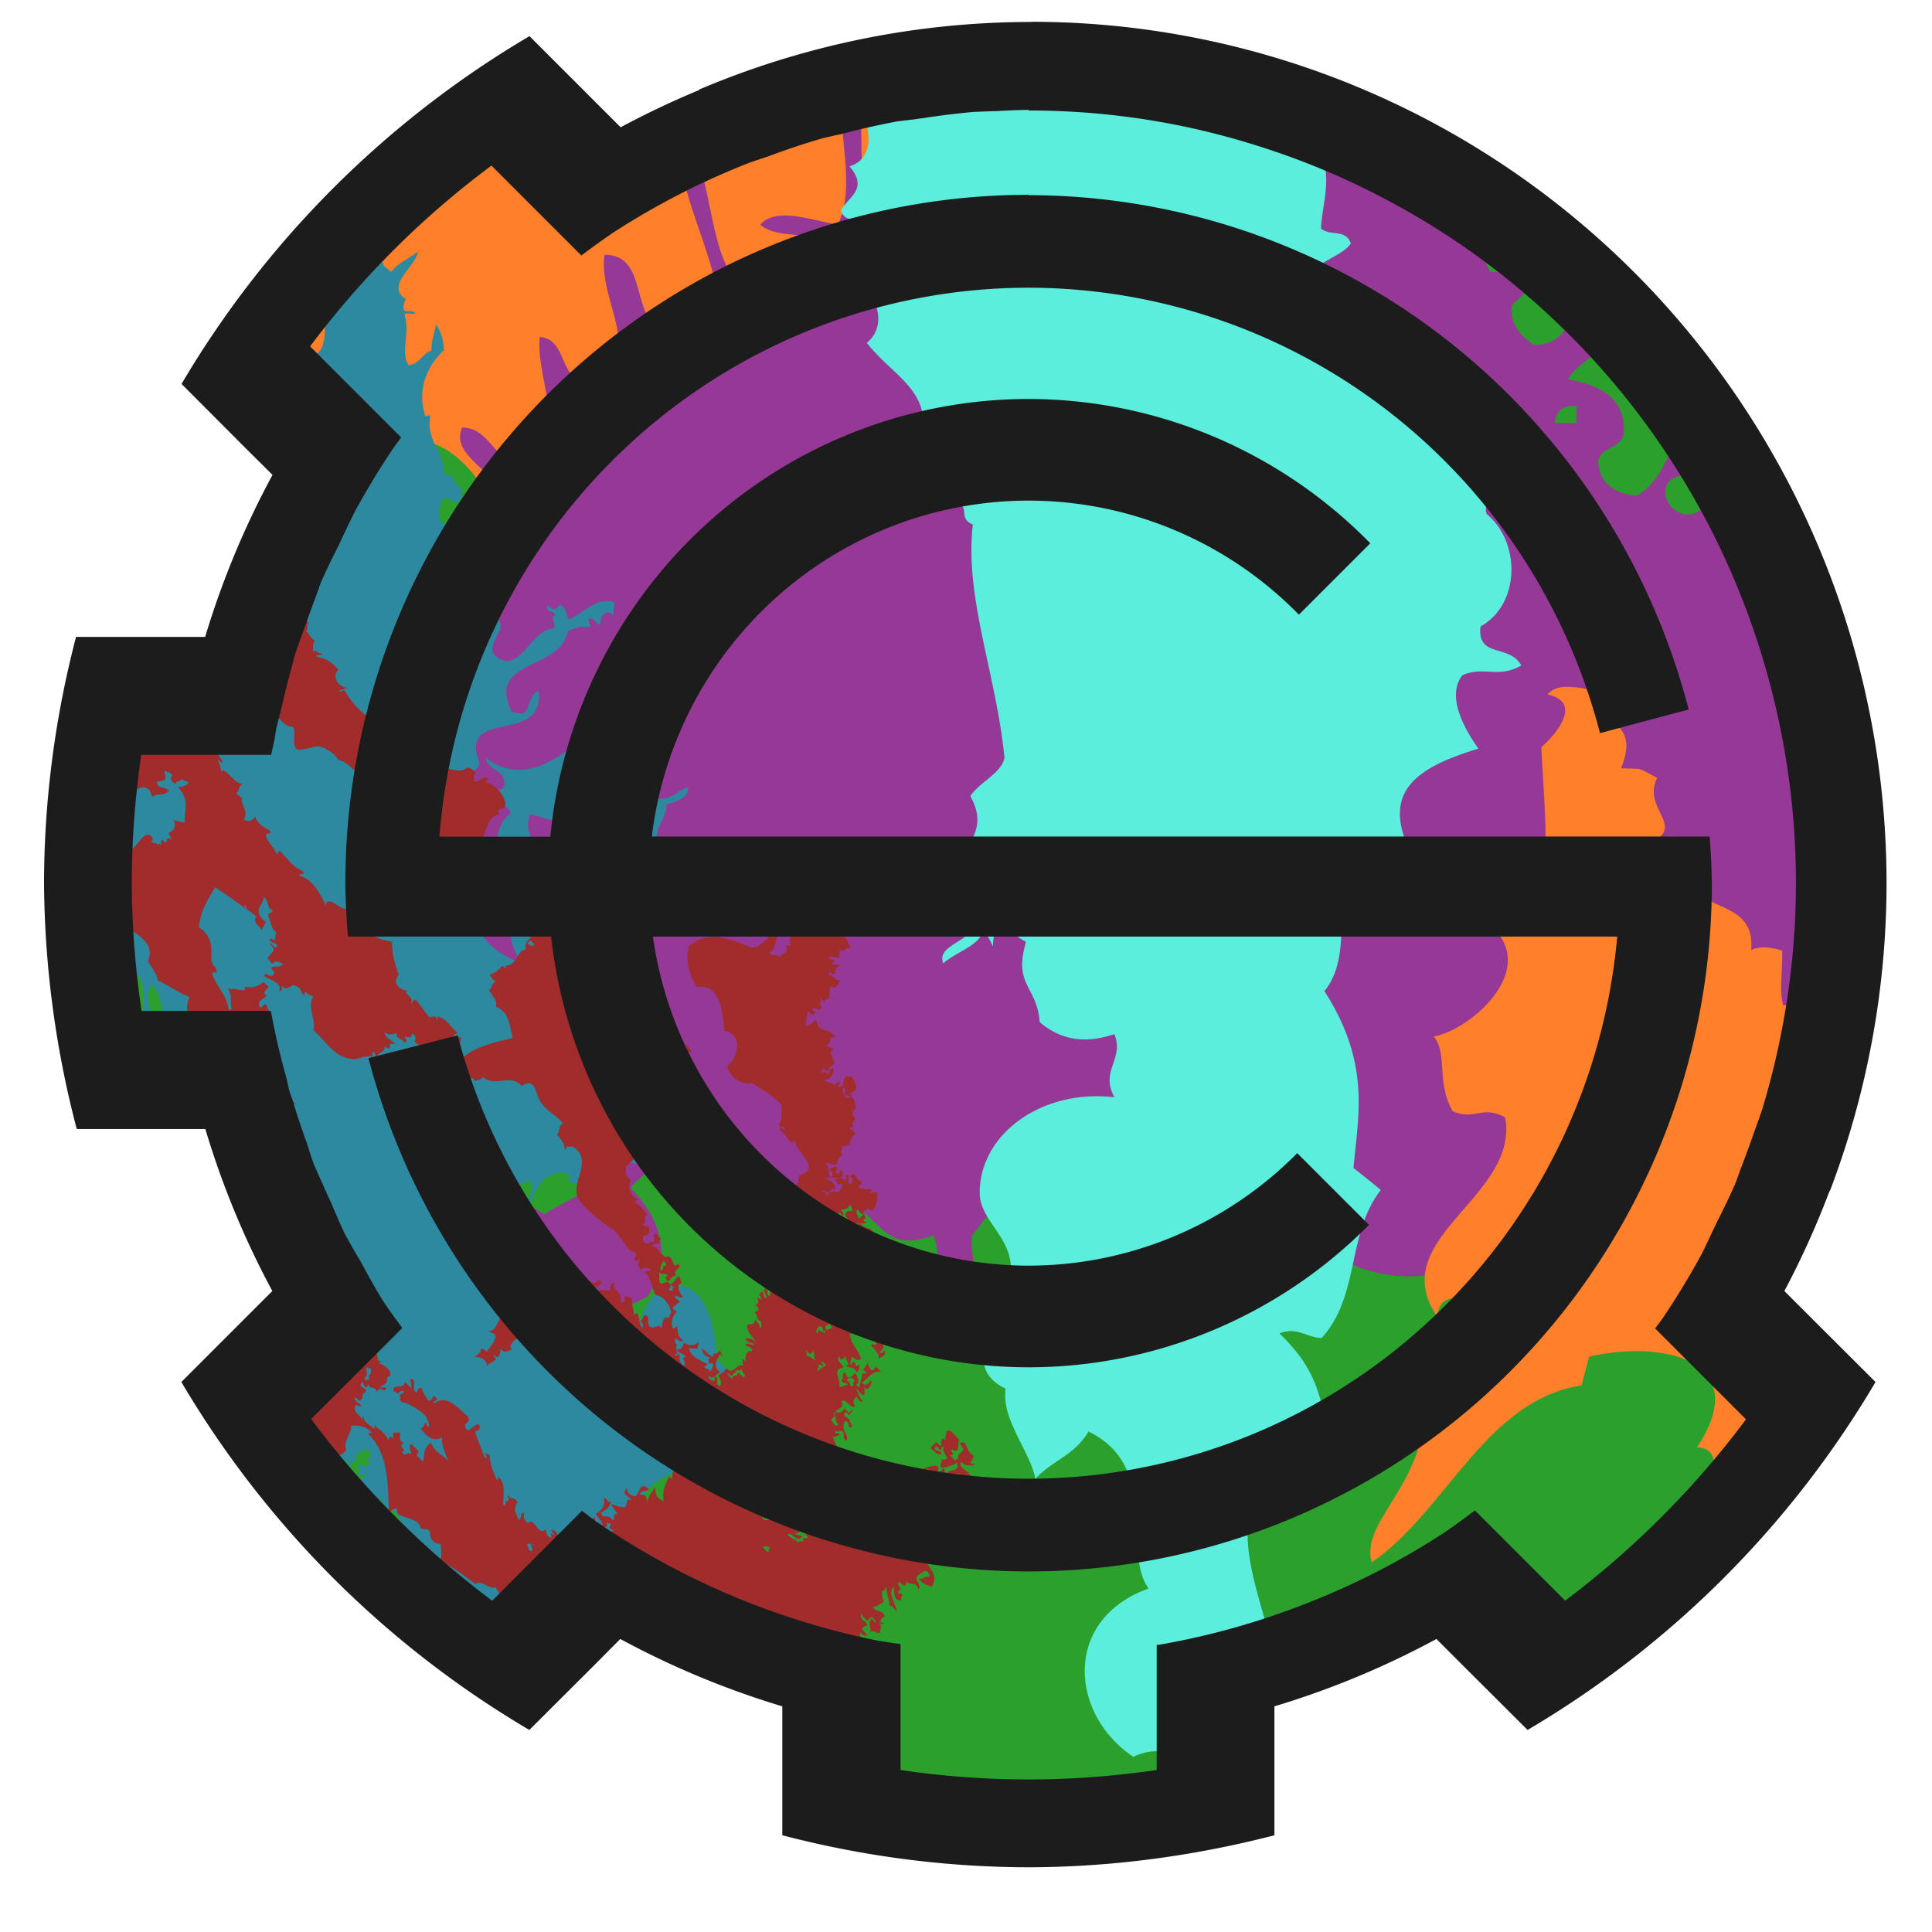 <?xml version="1.0" encoding="UTF-8" standalone="no"?>
<!-- Created with Inkscape (http://www.inkscape.org/) -->

<svg
   xmlns:dc="http://purl.org/dc/elements/1.1/"
   xmlns:cc="http://creativecommons.org/ns#"
   xmlns:rdf="http://www.w3.org/1999/02/22-rdf-syntax-ns#"
   xmlns:svg="http://www.w3.org/2000/svg"
   xmlns="http://www.w3.org/2000/svg"
   xmlns:sodipodi="http://sodipodi.sourceforge.net/DTD/sodipodi-0.dtd"
   xmlns:inkscape="http://www.inkscape.org/namespaces/inkscape"
   width="48"
   height="48"
   viewBox="0 0 12.7 12.7"
   version="1.1"
   id="svg866"
   inkscape:version="0.92.4 (5da689c313, 2019-01-14)"
   sodipodi:docname="SCLightColorSchemes.svg">
  <defs
     id="defs860" />
  <sodipodi:namedview
     id="base"
     pagecolor="#ffffff"
     bordercolor="#666666"
     borderopacity="1.0"
     inkscape:pageopacity="0.0"
     inkscape:pageshadow="2"
     inkscape:zoom="10.8125"
     inkscape:cx="24"
     inkscape:cy="24"
     inkscape:document-units="mm"
     inkscape:current-layer="layer1"
     showgrid="false"
     units="px"
     inkscape:window-width="1366"
     inkscape:window-height="707"
     inkscape:window-x="0"
     inkscape:window-y="0"
     inkscape:window-maximized="1" />
  <g
     inkscape:label="Capa 1"
     inkscape:groupmode="layer"
     id="layer1"
     transform="translate(0,-284.3)">
    <g
       transform="matrix(1.15,0,0,1.15,-0.956,-43.738)"
       id="g830">
      <g
         transform="translate(5.292)"
         id="g879">
        <path
           inkscape:connector-curvature="0"
           style="fill:#2ca02c;fill-opacity:1;stroke:none;stroke-width:0.12"
           d="m 1.418,285.616 a 4.666,4.701 0 0 0 -1.814,0.369 l 0.001,0.002 A 4.698,4.698 0 0 0 -0.824,286.19 l -0.005,-0.005 -0.491,-0.491 c -0.783,0.462 -1.436,1.115 -1.898,1.898 l 0.35,0.35 0.147,0.147 a 4.698,4.698 0 0 0 -0.367,0.883 h -0.009 -0.695 c -0.115,0.438 -0.173,0.889 -0.174,1.342 0.003,0.453 0.062,0.904 0.178,1.342 h 0.694 0.008 a 4.698,4.698 0 0 0 0.366,0.883 l -0.147,0.147 -0.35,0.35 c 0.462,0.783 1.115,1.437 1.898,1.898 l 0.35,-0.35 0.147,-0.147 a 4.698,4.698 0 0 0 0.883,0.367 v 0.207 0.497 c 0.438,0.115 0.889,0.173 1.342,0.175 0.453,-9.1e-4 0.904,-0.06 1.342,-0.175 v -0.497 -0.207 a 4.698,4.698 0 0 0 0.883,-0.367 l 0.147,0.147 0.35,0.35 c 0.783,-0.462 1.436,-1.115 1.898,-1.898 l -0.35,-0.35 -0.147,-0.147 a 4.698,4.698 0 0 0 0.244,-0.54 l 0.007,-0.013 a 4.666,4.701 0 0 0 0.306,-1.671 4.666,4.701 0 0 0 -4.666,-4.7 z"
           id="path3167-6-2-3" />
        <path
           style="fill:#ff7f2a;fill-opacity:1;fill-rule:evenodd;stroke:none;stroke-width:0.007"
           d="m 1.444,285.617 a 4.666,4.701 0 0 0 -0.026,-9.5e-4 v -5e-4 a 4.666,4.701 0 0 0 -0.466,0.024 4.666,4.701 0 0 0 -0.461,0.07 4.666,4.701 0 0 0 -0.452,0.116 4.666,4.701 0 0 0 -0.435,0.16 l 9.5006e-4,0.002 a 4.698,4.698 0 0 0 -0.425,0.201 4.698,4.698 0 0 0 -0.004,0.003 l -0.005,-0.005 -0.419,-0.419 c -0.002,0.004 -0.008,-0.003 -0.01,0.002 -0.023,0.187 -0.347,0.224 -0.563,0.314 -0.026,0.02 -0.052,0.04 -0.077,0.06 0.039,0.012 0.087,0.017 0.083,0.054 -0.045,0.013 -0.102,0.006 -0.157,0.003 -0.051,0.042 -0.107,0.077 -0.157,0.121 0.002,0.018 -0.008,0.043 -9.5e-4,0.058 -0.063,-0.005 -0.092,0.021 -0.127,0.041 -0.025,0.024 -0.057,0.039 -0.082,0.063 -0.059,0.094 -0.101,0.212 -0.228,0.268 -0.233,0.259 -0.461,0.525 -0.64,0.827 0.301,-0.017 0.533,-0.045 0.935,0.004 0.006,0.168 -0.089,0.178 0.017,0.27 0.253,-0.253 0.585,0.141 0.618,0.341 0.099,-0.081 0.264,-0.013 0.427,-0.108 0.055,-0.125 -0.036,-0.166 0.035,-0.3 0.456,-0.084 0.691,0.693 1.137,0.39 -0.112,-0.016 -0.12,-0.094 -0.08,-0.199 0.039,-0.053 0.091,-0.084 0.157,-0.091 0.08,0.105 0.163,0.209 0.38,0.234 0.061,0.199 0.204,0.533 0.386,0.545 -0.085,-0.125 -0.099,-0.292 -0.201,-0.407 0.363,0.055 0.55,0.352 0.764,0.292 -0.292,-0.426 -0.928,-0.652 -1.011,-1.199 -0.055,-0.015 -0.11,-0.029 -0.165,-0.044 -0.104,-0.464 0.046,-0.933 0.518,-0.616 0.01,-0.164 0.182,-0.048 0.22,-0.163 -0.18,-0.134 -0.444,-0.062 -0.546,-0.278 0.144,-0.099 0.179,-0.22 0.171,-0.309 0.157,0.037 0.041,0.233 0.141,0.303 0.022,-0.083 0.044,-0.166 0.066,-0.248 0.215,-0.139 0.496,0.088 0.631,0.123 -0.161,-0.115 0.066,-0.34 0.151,-0.403 -0.095,0.003 -0.109,-0.041 -0.103,-0.097 z"
           id="path3258-6"
           inkscape:connector-curvature="0" />
        <path
           style="fill:#963996;fill-opacity:1;fill-rule:evenodd;stroke:none;stroke-width:0.006"
           d="m 4.081,286.463 a 4.666,4.701 0 0 0 -0.142,-0.102 4.666,4.701 0 0 0 -0.405,-0.234 4.666,4.701 0 0 0 -0.426,-0.192 4.666,4.701 0 0 0 -0.443,-0.148 4.666,4.701 0 0 0 -0.455,-0.103 4.666,4.701 0 0 0 -0.463,-0.056 4.666,4.701 0 0 0 -0.329,-0.012 v -5e-4 a 4.666,4.701 0 0 0 -0.464,0.024 c 0.021,0.051 0.042,0.103 0.041,0.176 -0.037,0.093 -0.16,-0.015 -0.197,0.026 -0.01,0.062 -0.015,0.133 0.025,0.246 -0.024,0.1 -0.181,0.067 -0.222,0.149 -0.008,0.133 0.133,0.114 0.148,0.222 -9.2727e-4,0.13 -0.048,0.221 -0.173,0.222 -0.148,-0.109 -0.096,-0.642 -0.123,-0.839 -0.008,-0.049 -0.06,0.011 0,-0.048 -0.212,0.073 0.012,0.445 -0.124,0.741 -0.154,-0.026 -0.355,-0.103 -0.444,0 0.102,0.097 0.384,0.026 0.494,0.123 -0.169,0.059 -0.308,0.302 -0.494,0.272 -0.317,-0.043 -0.243,-0.662 -0.419,-0.876 a 4.698,4.698 0 0 0 -0.052,0.024 c 0.035,0.351 0.184,0.562 0.248,0.951 -0.09,0.075 -0.202,0.135 -0.296,0.123 -0.241,-0.043 -0.103,-0.444 -0.371,-0.445 -0.046,0.267 0.296,0.668 -0.148,0.716 -0.107,-0.049 -0.079,-0.234 -0.222,-0.246 -0.027,0.235 0.181,0.595 -0.074,0.691 -0.188,0.071 -0.191,-0.172 -0.37,-0.173 -0.065,0.148 0.151,0.227 0.197,0.346 -0.027,0.223 -0.118,0.372 -0.296,0.346 -0.146,-0.017 -0.279,-0.379 -0.346,-0.223 -0.026,0.14 0.399,0.24 0.42,0.444 0.04,0.388 -0.433,0.13 -0.593,0.074 0.05,0.222 0.362,0.182 0.445,0.371 0.063,0.364 -0.105,0.556 -0.395,0.494 -0.028,0.21 0.268,0.095 0.371,0.173 0.147,0.347 -0.234,0.229 -0.346,0.346 0.079,0.115 0.422,-0.026 0.445,0.148 -0.018,0.114 -0.152,0.112 -0.148,0.248 0.169,0.061 0.352,0.108 0.296,0.395 -0.092,0.038 -0.196,0.067 -0.197,0.197 0.132,-1.8e-4 0.212,0.052 0.247,0.148 0.191,-0.071 0.274,0.102 0.395,0.174 v 0.148 c -0.129,0.037 -0.289,0.082 -0.272,0.197 0.206,0.078 0.27,-0.194 0.469,-0.197 0.121,0.044 0.126,0.204 0.197,0.297 -0.049,0.215 -0.261,0.267 -0.42,0.371 -0.358,-0.248 -0.817,0.077 -0.642,0.494 0.199,0.176 0.517,0.067 0.667,-0.075 0.144,0.145 0.375,0.172 0.568,0.048 0.153,-0.226 0.059,-0.46 -0.099,-0.617 0.1,-0.134 0.31,-0.204 0.42,-0.026 -0.043,0.094 -0.005,0.22 0.099,0.246 0.06,-0.09 0.332,-0.17 0.371,0 0.025,0.141 -0.103,0.23 -0.025,0.346 0.234,-0.035 0.048,-0.376 0.247,-0.469 0.331,-0.051 0.27,0.307 0.618,0.173 0.082,0.185 -0.094,0.479 0.197,0.445 0.108,-0.099 0.008,-0.289 0.025,-0.445 0.054,-0.061 0.09,-0.139 0.173,-0.173 0.133,0.016 0.197,0.099 0.272,0.173 0.108,-0.015 0.104,-0.141 0.098,-0.271 0.136,-0.096 0.41,-0.052 0.543,-0.148 0.09,0.034 0.14,0.111 0.247,0.123 0.013,0.113 -0.043,0.141 0,0.223 0.111,0.003 0.12,-0.099 0.222,-0.1 0.133,0.122 -0.004,0.212 0,0.395 0.047,-0.008 0.055,0.027 0.099,0.026 0.055,-0.126 0.06,-0.305 0.272,-0.272 0.135,0.183 0.422,0.299 0.716,0.246 0.185,0.045 0.039,0.425 0.297,0.395 -0.075,-0.305 0.141,-0.72 0.37,-0.346 0.221,-0.39 0.45,0.024 0.543,0.246 0.047,0.008 0.054,-0.027 0.099,-0.026 -0.032,-0.215 -0.152,-0.342 -0.173,-0.568 0.149,-0.245 0.479,-0.386 0.815,-0.272 -0.086,0.13 -0.09,0.259 -0.066,0.381 a 4.698,4.698 0 0 0 0.106,-0.226 4.698,4.698 0 0 0 0.045,-0.115 l 0.007,-0.012 a 4.666,4.701 0 0 0 0.045,-0.138 c -0.089,-0.093 -0.204,-0.16 -0.285,-0.26 0.154,-0.06 0.114,-0.313 0.247,-0.395 0.059,0.023 0.113,0.029 0.197,0.026 0.09,-0.071 -0.101,-0.145 -0.025,-0.197 0.02,-0.014 0.05,0.008 0.069,0.012 a 4.666,4.701 0 0 0 0.017,-0.148 c -0.069,-0.029 -0.141,-0.056 -0.16,-0.136 0.103,-0.104 0.127,-0.288 0.2,-0.422 a 4.666,4.701 0 0 0 4.912e-4,-0.013 4.666,4.701 0 0 0 -0.014,-0.276 c -0.011,-0.005 -0.033,0.004 -0.038,-0.006 0.026,-0.033 0.016,-0.076 0.032,-0.108 a 4.666,4.701 0 0 0 -0.004,-0.079 4.666,4.701 0 0 0 -0.014,-0.093 c -0.048,-0.012 -0.101,-0.018 -0.089,-0.089 2.28e-4,-0.022 -0.02,-0.021 -0.025,-0.048 0.017,-0.028 0.059,-0.042 0.083,-0.065 a 4.666,4.701 0 0 0 -0.026,-0.169 4.666,4.701 0 0 0 -0.115,-0.456 4.666,4.701 0 0 0 -0.16,-0.441 4.666,4.701 0 0 0 -0.186,-0.387 c -0.05,0.009 -0.106,0.014 -0.14,-0.012 0.021,-0.037 0.013,-0.121 0.024,-0.186 A 4.666,4.701 0 0 0 5.277,287.675 c -0.033,-0.011 -0.089,-0.024 -0.109,-0.01 -0.082,0.148 -0.126,0.334 -0.272,0.419 -0.128,-0.012 -0.213,-0.067 -0.222,-0.197 0.018,-0.089 0.143,-0.07 0.148,-0.172 0.007,-0.223 -0.195,-0.271 -0.321,-0.297 0.079,-0.127 0.257,-0.155 0.272,-0.346 -0.024,-0.009 -0.032,-0.032 -0.038,-0.056 a 4.666,4.701 0 0 0 -0.015,-0.016 c -0.236,-0.022 -0.189,0.233 -0.417,0.221 -0.065,-0.051 -0.129,-0.101 -0.123,-0.222 0.058,-0.066 0.138,-0.108 0.148,-0.223 -0.096,-0.077 -0.154,0.053 -0.272,0.026 -0.082,-0.149 -0.039,-0.246 0.025,-0.339 z m 0.469,1.106 v 0.1 H 4.427 c 0.005,-0.067 0.043,-0.101 0.123,-0.1 z m 0.642,0.397 c 0.04,0.049 0.019,0.16 0.074,0.197 -0.177,0.122 -0.326,-0.2 -0.074,-0.197 z"
           id="path3236-7"
           inkscape:connector-curvature="0" />
        <path
           style="fill:#ff7f2a;fill-opacity:1;fill-rule:evenodd;stroke:none;stroke-width:0.007"
           d="m 5.834,293.282 c 0.058,-0.086 0.137,-0.155 0.19,-0.245 l -0.35,-0.35 -0.147,-0.147 a 4.698,4.698 0 0 0 0.199,-0.425 4.698,4.698 0 0 0 0.045,-0.115 l 0.007,-0.012 a 4.666,4.701 0 0 0 0.144,-0.447 4.666,4.701 0 0 0 0.051,-0.235 c -0.052,-0.149 -0.093,-0.318 -0.167,-0.423 -0.019,0.047 -0.024,0.12 -0.074,0.113 -0.025,-0.09 -8.56e-4,-0.21 -0.006,-0.312 -0.071,-0.022 -0.131,-0.025 -0.177,-0.003 0.03,-0.363 -0.464,-0.144 -0.406,-0.64 -0.056,-0.017 -0.096,-0.004 -0.136,0.009 0.141,-0.092 -0.078,-0.187 0.005,-0.353 -0.12,-0.062 -0.072,-0.05 -0.207,-0.055 0.122,-0.298 -0.173,-0.205 0.027,-0.436 -0.132,0.035 -0.357,-0.093 -0.447,0.014 0.211,0.046 0.037,0.24 -0.035,0.301 0.016,0.343 0.048,0.58 -0.004,1.018 -0.168,0.006 -0.178,-0.09 -0.27,0.017 0.253,0.253 -0.141,0.585 -0.341,0.619 0.081,0.099 0.013,0.264 0.108,0.427 0.125,0.055 0.166,-0.036 0.3,0.035 0.084,0.456 -0.693,0.691 -0.39,1.137 0.016,-0.112 0.094,-0.12 0.199,-0.08 0.053,0.039 0.084,0.091 0.091,0.157 -0.105,0.08 -0.209,0.163 -0.234,0.381 -0.199,0.061 -0.534,0.204 -0.545,0.387 0.125,-0.086 0.293,-0.099 0.408,-0.202 -0.055,0.363 -0.352,0.55 -0.292,0.764 0.426,-0.292 0.652,-0.928 1.199,-1.011 0.015,-0.055 0.029,-0.11 0.044,-0.165 0.464,-0.104 0.933,0.046 0.616,0.518 0.164,0.01 0.048,0.182 0.163,0.22 0.134,-0.18 0.062,-0.444 0.278,-0.546 0.05,0.072 0.101,0.06 0.155,0.085 z"
           id="path774-3-5"
           inkscape:connector-curvature="0" />
        <path
           style="fill:#5beedc;fill-opacity:1;fill-rule:evenodd;stroke:none;stroke-width:0.006"
           d="m 3.121,285.941 a 4.666,4.701 0 0 0 -0.013,-0.006 4.666,4.701 0 0 0 -0.443,-0.148 4.666,4.701 0 0 0 -0.455,-0.103 4.666,4.701 0 0 0 -0.463,-0.056 4.666,4.701 0 0 0 -0.329,-0.012 v -5e-4 a 4.666,4.701 0 0 0 -0.466,0.024 4.666,4.701 0 0 0 -0.299,0.046 c 0.009,0.018 0.017,0.037 0.026,0.058 -0.118,0.071 -0.176,0.022 -0.245,0.111 0.068,0.065 0.131,0.295 -0.039,0.347 0.113,0.132 -0.011,0.175 -0.049,0.253 0.038,0.103 0.152,-0.004 0.184,0.115 -0.038,0.075 -0.021,0.171 -0.128,0.223 0.122,0.1 0.232,0.301 0.092,0.418 0.153,0.194 0.369,0.269 0.316,0.547 0.132,-0.056 0.186,0.104 0.349,-0.03 0.178,0.218 -0.073,0.274 -0.148,0.397 0.073,0.023 0.004,0.09 0.089,0.124 -0.048,0.419 0.133,0.849 0.181,1.333 -0.017,0.09 -0.147,0.142 -0.195,0.22 0.112,0.2 -0.036,0.302 -0.136,0.424 0.095,0.132 0.054,0.215 0.003,0.295 0.042,0.111 0.035,-0.025 0.121,-0.026 0.087,0.137 -0.191,0.14 -0.143,0.263 0.063,-0.059 0.188,-0.096 0.22,-0.167 0.034,-0.01 0.046,0.036 0.064,0.07 0.003,-0.178 0.096,-0.078 0.189,-0.026 -0.074,0.251 0.063,0.251 0.078,0.458 0.115,0.099 0.254,0.128 0.427,0.069 0.059,0.142 -0.084,0.209 4.909e-4,0.361 -0.417,-0.049 -0.773,0.213 -0.77,0.549 0.001,0.139 0.147,0.229 0.174,0.381 0.049,0.27 -0.344,0.579 -0.026,0.736 -0.025,0.18 0.143,0.36 0.17,0.516 0.091,-0.104 0.219,-0.13 0.304,-0.271 0.414,0.201 0.187,0.677 0.343,0.897 -0.494,0.178 -0.449,0.721 -0.087,0.962 0.145,-0.067 0.25,-0.023 0.332,0.078 0.112,-0.107 0.265,-0.149 0.394,-0.148 3.889e-4,-4.5e-4 1.045e-4,-9.5e-4 4.912e-4,-0.002 v -0.208 -0.207 a 4.698,4.698 0 0 0 0.089,-0.031 c -0.05,-0.31 -0.232,-0.652 -0.134,-0.948 0.106,-0.079 0.131,0.055 0.228,-9.5e-4 -0.14,-0.211 0.07,-0.327 0.225,-0.3 -0.069,-0.3 -0.08,-0.441 -0.299,-0.653 0.1,-0.041 0.158,0.025 0.241,0.026 0.22,-0.242 0.142,-0.594 0.338,-0.846 -0.052,-0.044 -0.105,-0.085 -0.156,-0.126 0.027,-0.306 0.099,-0.595 -0.166,-1.011 0.193,-0.237 -0.006,-0.621 0.244,-0.836 0.108,-0.063 0.12,0.127 0.241,0.026 -0.167,-0.353 0.081,-0.479 0.395,-0.576 -0.054,-0.076 -0.194,-0.288 -0.092,-0.419 0.123,-0.055 0.203,0.02 0.337,-0.056 -0.066,-0.125 -0.254,-0.04 -0.233,-0.223 0.235,-0.132 0.224,-0.49 0.036,-0.642 -0.043,-0.1 0.168,-0.104 0.18,-0.182 -0.109,-0.055 -0.271,0.037 -0.359,-0.067 -0.021,-0.07 0.071,-0.095 0.019,-0.174 -0.051,-0.004 -0.105,-6.9e-4 -0.131,-0.071 -0.042,-0.105 0.105,-0.141 0.088,-0.238 -0.127,-0.108 -0.21,-0.022 -0.416,0.03 -0.151,-0.111 -0.447,-0.167 -0.401,-0.442 0.08,-0.002 0.19,0.085 0.229,-9.5e-4 -0.032,-0.116 -0.145,-0.015 -0.184,-0.115 -0.121,-0.166 0.136,-0.191 0.198,-0.288 -0.033,-0.087 -0.121,-0.038 -0.171,-0.086 0.007,-0.16 0.098,-0.369 -0.076,-0.525 0.007,-0.041 0.059,-0.065 0.107,-0.09 z"
           id="path3221-3"
           inkscape:connector-curvature="0" />
        <path
           style="fill:#2c89a0;fill-opacity:1;fill-rule:evenodd;stroke:none;stroke-width:0.004"
           d="m -2.461,286.614 c -0.003,0.003 -0.004,0.008 -0.007,0.01 0.002,0.019 0.005,0.037 -0.001,0.065 -0.028,-1.8e-4 -0.055,0.002 -0.069,0.025 -0.002,0.002 -0.002,0.004 -0.004,0.006 0.029,0.009 0.04,0.034 0.031,0.079 -0.005,0.022 -0.02,0.027 -0.043,0.019 -0.011,0.038 0.006,0.048 0.002,0.078 -0.019,-0.006 -0.023,0.011 -0.041,0.007 -0.023,0.131 0.023,0.364 -0.078,0.374 -0.043,-0.004 -0.03,-0.062 -0.053,-0.085 -0.033,0.068 0.008,0.078 0.006,0.142 -0.028,0.041 -0.104,-0.005 -0.112,-0.005 0.018,0.021 0.009,0.068 0.022,0.094 -0.043,0.023 -0.037,0.126 -0.094,0.127 -0.032,10e-5 -0.049,-0.073 -0.067,-0.049 0.021,0.017 0.032,0.044 0.032,0.082 -0.063,-0.007 -0.049,-0.053 -0.074,-0.076 -0.037,0.059 0.085,0.06 0.056,0.15 -0.025,0.026 -0.039,-0.01 -0.07,-0.011 -0.003,0.062 0.058,0.07 0.009,0.117 0.005,0.012 0.011,0.035 0.017,0.05 l 0.13,0.13 0.147,0.147 a 4.698,4.698 0 0 0 -0.202,0.424 4.698,4.698 0 0 0 -0.16,0.442 4.698,4.698 0 0 0 -0.005,0.018 h -0.009 -0.628 c -0.002,7.2e-4 0.001,0.004 -4.912e-4,0.005 0.001,-4.6e-4 -0.004,-0.004 -0.004,-0.005 h -0.062 c -0.073,0.281 -0.084,0.571 -0.111,0.859 0.012,0.005 0.017,0.019 0.03,0.023 -0.014,0.032 -0.02,0.076 -0.023,0.125 0.031,0.134 0.114,0.173 0.104,0.299 -0.009,0.11 -0.13,0.177 -0.101,0.293 -0.014,0.015 -0.024,0.013 -0.036,0.025 0.003,0.058 0.018,0.115 0.023,0.173 0.059,-0.005 0.107,-0.041 0.137,-0.012 -0.015,0.083 -0.082,0.077 -0.077,0.156 0.084,0.014 0.108,-0.07 0.172,-0.089 0.072,0.049 -0.012,0.308 0.083,0.296 0.01,-0.081 -0.061,-0.184 0.003,-0.244 0.039,0.054 0.067,0.151 0.06,0.216 0.005,-0.022 0.02,-0.027 0.043,-0.019 0.065,0.134 0.204,0.196 0.195,0.404 0.055,0.03 0.048,0.121 0.142,0.113 0.002,0.022 -3.297e-4,0.045 -0.006,0.066 h 0.058 0.008 a 4.698,4.698 0 0 0 0.027,0.077 c 0.164,-0.094 0.232,0.136 0.294,0.239 -0.037,0.034 -0.044,0.114 -0.05,0.198 -0.147,0.025 -0.018,-0.307 -0.117,-0.366 -0.012,0.081 0.048,0.15 0.009,0.22 -0.037,0.009 -0.03,-0.026 -0.046,-0.039 a 4.698,4.698 0 0 0 0.04,0.114 4.698,4.698 0 0 0 0.2,0.425 4.698,4.698 0 0 0 0.008,0.016 l -0.147,0.147 -0.35,0.35 c 0.199,0.338 0.449,0.638 0.715,0.923 0.035,-0.008 0.078,-0.004 0.096,-0.039 0.03,-0.02 -0.025,0.014 -0.018,-0.029 0.059,0.018 0.087,-0.064 0.151,-0.079 -0.017,0.035 -0.006,0.062 0.011,0.092 0.011,-0.021 0.034,-0.023 0.063,-0.016 0.015,0.02 0.031,0.037 0.034,0.069 -5.225e-4,0.043 -0.044,0.017 -0.046,0.058 0.123,-0.009 0.113,0.177 0.258,0.182 0.027,0.027 0.015,0.092 0.027,0.133 0.045,-0.06 0.141,-0.013 0.136,0.073 0.017,-0.027 0.025,-0.068 0.067,-0.054 0.047,-0.004 0.017,0.067 0.054,0.073 0.053,-0.023 0.101,-0.009 0.139,0.035 0.001,-0.072 0.057,-0.056 0.107,-0.048 0.048,-0.084 0.166,-0.085 0.218,-0.043 -0.018,-0.024 -0.043,-0.041 -0.043,-0.084 0.038,-0.084 0.148,-0.013 0.225,-0.004 0.022,-0.068 -0.04,-0.052 -0.03,-0.108 0.025,-0.053 0.082,-0.053 0.085,-0.141 0.121,-0.052 0.141,-0.21 0.244,-0.297 0.067,-0.056 0.148,-0.068 0.196,-0.124 0.073,-0.085 0.048,-0.154 0.064,-0.235 -0.013,-0.029 -0.039,0.043 -0.074,0.027 -0.032,-0.026 -0.075,-0.041 -0.072,-0.101 0.107,-0.017 0.171,-0.106 0.234,-0.195 0.056,-0.01 0.037,0.055 0.086,0.052 0.018,-0.087 -0.043,-0.095 -0.068,-0.139 -0.012,-0.202 -0.07,-0.42 -0.234,-0.423 -0.172,-0.003 -0.276,0.28 -0.192,0.498 -0.245,-0.137 -0.294,-0.467 -0.464,-0.678 -0.286,0.051 -0.215,-0.522 0.035,-0.458 0.01,0.021 0.003,0.058 0.035,0.057 0.037,-0.009 0.065,-0.032 0.079,-0.078 -0.004,-0.018 -0.038,-0.008 -0.037,-0.032 0.118,-0.194 0.375,0.165 0.45,-0.11 -0.024,-0.144 -0.154,-0.184 -0.194,-0.313 0.014,-0.037 0.041,-0.051 0.042,-0.109 -0.033,-0.079 -0.088,-0.014 -0.151,-0.024 -0.02,-0.117 0.095,-0.288 0.047,-0.366 -0.124,0.056 -0.411,0.017 -0.484,-0.166 0.067,0.044 0.124,-7.7e-4 0.176,-0.024 0.002,-0.025 0.005,-0.051 0.008,-0.076 0.047,0.048 0.049,-0.043 0.086,-0.051 -0.027,-5.7e-4 -0.043,-0.011 -0.036,-0.044 0.063,-0.087 0.011,-0.168 0.029,-0.292 -0.018,0.034 -0.034,0.011 -0.083,0.013 0.005,-0.09 -0.041,-0.08 -0.096,-0.066 0.018,-0.176 -0.141,-0.228 -0.085,-0.374 0.173,0.045 0.287,0.104 0.474,0.061 -0.008,0.034 0.036,0.018 0.036,0.045 -0.018,0.031 0.019,0.051 -0.019,0.087 0.074,-0.009 0.073,0.073 0.148,0.049 -0.012,0.079 -0.018,0.097 -0.005,0.154 0.025,-0.052 0.061,-0.087 0.111,-0.098 -0.017,-0.032 -0.079,-0.022 -0.063,-0.087 0.153,-0.043 0.362,-0.042 0.485,-0.052 -0.135,-0.041 -0.291,0.024 -0.447,-0.019 0.008,-0.085 0.054,-0.108 0.06,-0.196 0.049,-0.012 0.131,-0.038 0.122,-0.097 -0.065,0.017 -0.1,0.084 -0.19,0.06 -0.032,-0.056 -0.029,-0.147 -0.039,-0.225 0.027,-0.04 0.094,-0.093 0.077,-0.156 -0.033,0.054 -0.062,0.116 -0.125,0.122 -0.014,-0.013 -0.03,-0.024 -0.025,-0.056 0.02,-0.032 0.045,-0.054 0.078,-0.065 -0.011,-0.041 0.008,-0.049 -0.002,-0.078 -0.008,-0.004 -0.02,-0.004 -0.019,-0.016 -0.056,-0.007 -0.078,0.039 -0.127,0.045 -0.012,-0.103 -0.003,-0.205 0.037,-0.277 -0.02,-0.046 -0.048,-0.011 -0.081,0 0.015,0.072 -0.007,0.122 -0.045,0.147 0.008,0.015 0.037,0.01 0.027,0.043 -0.069,0.002 -0.085,0.087 -0.143,0.106 0.015,0.005 0.037,0.002 0.039,0.019 -0.153,0.126 -0.388,0.344 -0.618,0.161 0.011,0.077 0.114,0.064 0.107,0.158 -0.011,0.032 -0.044,0.027 -0.065,0.041 0.021,0.013 0.053,0.04 0.024,0.068 0.036,0.007 0.068,0.017 0.077,0.051 -0.09,0.07 -0.072,0.156 -0.089,0.282 0.052,0.011 0.033,0.098 0.007,0.13 -0.048,-0.045 -0.1,0.046 -0.131,-0.021 0.004,-0.068 0.092,-0.076 0.065,-0.144 -0.006,0.039 -0.052,0.014 -0.083,0.013 0.011,-0.199 -0.043,-0.294 -0.003,-0.489 0.025,-0.008 0.045,-0.026 0.057,-0.056 -0.131,-0.323 0.374,-0.101 0.336,-0.411 -0.053,0.008 -0.048,0.109 -0.094,0.127 -0.02,-0.003 -0.04,-0.007 -0.06,-0.01 -0.145,-0.308 0.278,-0.228 0.322,-0.464 0.039,-0.01 0.07,-0.034 0.124,-0.019 0.012,-0.022 -0.026,-0.047 0.005,-0.051 0.03,9.5e-4 0.028,0.034 0.058,0.035 -0.009,-0.072 0.062,-0.093 0.076,-0.04 -0.014,-0.042 0.021,-0.088 -0.011,-0.092 -0.081,-0.022 -0.172,0.066 -0.245,0.103 -0.02,-0.026 -0.016,-0.076 -0.053,-0.085 -0.026,0.031 -0.038,0.035 -0.072,0.002 -0.012,0.046 0.041,0.028 0.045,0.058 -0.032,0.011 0.007,0.045 -0.007,0.076 -0.133,-0.003 -0.208,0.301 -0.351,0.138 -0.004,-0.085 0.042,-0.089 0.047,-0.16 -0.029,-0.072 0.014,-0.087 0.026,-0.163 -0.06,0.026 -0.089,0.101 -0.181,0.075 -0.02,-0.057 0.015,-0.074 0.023,-0.125 -0.055,-0.042 -0.093,-0.1 -0.116,-0.173 0.009,-0.049 0.05,-0.047 0.06,-0.093 -0.037,-0.011 -0.031,0.047 -0.074,0.027 -0.052,-0.06 0.021,-0.109 0.006,-0.166 -0.017,0.032 -0.042,0.049 -0.085,0.038 -0.018,-0.056 -0.014,-0.136 0.035,-0.149 0.024,0.031 0.051,0.036 0.081,0.013 0.002,-0.021 0.004,-0.042 0.006,-0.063 -0.052,-0.01 -0.037,-0.085 -0.104,-0.081 -0.001,-0.136 -0.102,-0.175 -0.08,-0.334 -0.017,-0.008 -0.027,0.015 -0.03,-0.005 -0.05,-0.164 0.027,-0.295 0.108,-0.369 -0.003,-0.062 -0.018,-0.111 -0.046,-0.149 -0.006,0.054 -0.026,0.086 -0.025,0.15 -0.051,0.015 -0.071,0.082 -0.131,0.083 -0.048,-0.07 0.011,-0.191 -0.023,-0.287 0.003,-0.021 0.083,0.009 0.053,-0.017 -0.017,-0.01 -0.061,0.006 -0.059,-0.022 0.001,-0.022 0.006,-0.04 0.015,-0.05 -0.124,-0.077 0.055,-0.185 0.068,-0.272 -0.051,0.039 -0.112,0.063 -0.155,0.117 -0.011,-0.024 -0.046,-0.023 -0.045,-0.058 -0.047,0.037 -0.113,0.011 -0.106,-0.068 -0.004,0.019 -0.023,0.005 -0.03,-0.005 -0.005,0.039 0.029,0.063 9.501e-4,0.09 -0.013,-0.006 -0.017,-0.021 -0.039,-0.019 -0.003,-0.063 -0.009,-0.095 -0.017,-0.131 z m -1.268,2.389 c 0.017,0.03 -6.423e-4,0.085 -0.011,0.114 -0.028,-0.011 -0.008,-0.068 -0.055,-0.06 0.007,-0.043 0.035,-0.05 0.066,-0.054 z m 2.168,1.333 c 0.021,0.142 -0.014,0.33 0.098,0.425 -0.098,-0.029 -0.247,-0.108 -0.272,-0.248 0.055,-0.063 0.096,-0.149 0.173,-0.176 z m 0.139,1.667 c 0.025,0.099 -0.088,0.204 -0.148,0.26 -0.058,-0.018 -0.042,-0.161 -0.019,-0.222 0.033,-0.006 0.029,0.025 0.036,0.045 0.042,-0.03 0.067,-0.087 0.131,-0.083 z m -1.182,0.085 c -0.02,0.076 -0.078,0.089 -0.133,0.108 0.047,-0.032 0.05,-0.134 0.133,-0.108 z m 0.216,1.437 c 0.008,0.011 0.021,0.017 0.039,0.019 0.025,0.041 -0.04,0.052 0.004,0.065 -0.005,0.036 -0.044,0.016 -0.073,0.014 0.016,0.027 0.017,0.013 0.005,0.052 -8.351e-4,0.033 0.019,-0.012 0.04,0.007 -0.012,0.048 -0.088,-0.007 -0.096,0.049 -0.031,-0.008 -0.056,-0.022 -0.078,-0.038 0.004,-0.033 0.072,-0.014 0.025,-0.048 0.034,-0.011 -0.002,-0.049 0.046,-0.044 0.015,0.029 -0.01,0.024 0.005,0.052 0.014,-0.047 0.056,-0.049 0.052,-0.108 0.013,0.021 0.031,0.015 0.032,-0.021 z m 0.595,0.184 c -0.013,0.037 -0.038,0.033 0.016,0.041 -0.029,0.01 -0.03,0.057 0.015,0.053 -0.023,0.008 -0.057,0.055 -0.006,0.063 0.004,0.04 -0.03,0.02 -0.027,0.06 -0.092,-0.017 -0.072,-0.039 -0.115,-0.07 0.042,-0.04 0.04,-0.107 0.083,-0.115 -0.002,-0.021 -0.019,0.008 -0.019,-0.016 -0.006,-0.044 0.033,-0.014 0.053,-0.017 z"
           id="path740-5"
           inkscape:connector-curvature="0" />
        <path
           inkscape:connector-curvature="0"
           style="fill:#a02c2c;fill-opacity:1;fill-rule:evenodd;stroke:none;stroke-width:0.014"
           d="m -11.135,16.152 -0.002,0.006 a 17.758,17.758 0 0 0 -0.518,1.432 17.758,17.758 0 0 0 -0.02,0.068 h -0.033 -0.059 c -0.027,0.058 -0.107,0.08 -0.082,0.223 -0.086,-0.052 -0.029,-0.104 -0.115,-0.156 -0.144,0.115 -0.177,0.018 -0.291,0.162 0.137,0.175 -0.075,0.407 -0.154,0.432 0.023,0.136 0.127,0.199 0.117,0.293 -0.061,-0.04 -0.121,-0.023 -0.182,-0.043 0.121,0.115 0.176,0.194 0.025,0.201 -0.013,0.065 0.056,0.089 0.115,0.113 -0.137,0.19 -0.382,0.034 -0.588,-0.039 0.168,0.158 -0.215,0.02 -0.066,0.205 -0.143,-0.142 -0.222,-0.147 -0.316,-0.133 0.032,-0.177 -0.013,-0.11 0.178,-0.273 -0.272,-0.125 -0.482,-0.287 -0.709,-0.465 -0.253,0.048 -0.441,0.248 -0.623,0.426 -0.152,0.718 -0.21,1.448 -0.283,2.178 0.032,0.047 -0.029,0.128 0.039,0.168 0.108,0.065 0.327,-0.037 0.318,0.086 -0.056,-0.06 0.027,-0.12 0.086,-0.182 -0.001,0.093 0.098,0.083 0.16,0.111 0.111,-0.358 0.508,-0.581 0.586,-0.189 0.119,-0.101 0.24,0.004 0.359,-0.139 -0.109,-0.102 -0.26,-0.016 -0.252,-0.201 0.088,0.019 0.118,-0.02 0.158,-0.027 0.079,-0.068 -0.04,-0.134 0.021,-0.203 0.053,0.053 0.104,0.027 0.158,0.111 -0.08,0.062 -0.021,0.12 0.049,0.18 0.052,-0.087 0.105,-0.031 0.156,-0.115 0.046,0.082 0.09,0.027 0.137,0.09 -0.095,0.097 -0.101,0.068 -0.225,0.094 0.27,0.298 0.114,0.5 0.145,0.768 -0.083,-0.026 -0.165,-0.02 -0.248,-0.066 0.072,0.122 0.019,0.227 -0.109,0.297 0.04,0.045 0.062,0.089 0.047,0.135 -0.087,-0.098 -0.058,0.038 -0.111,0.068 -0.023,-0.023 -0.047,-0.045 -0.07,-0.066 -0.051,0.039 -0.012,0.075 -0.02,0.113 -0.042,-0.041 -0.066,-0.031 -0.068,0.025 8.62e-4,-0.097 -0.097,-0.038 -0.16,-0.111 0.116,-0.002 -0.015,-0.184 -0.092,-0.133 -0.097,0.04 -0.225,0.242 -0.291,0.297 -0.135,0.111 -0.338,0.147 -0.449,0.275 -0.232,0.271 -0.175,0.637 -0.189,0.93 0.111,-0.051 0.094,0.139 0.092,0.135 0.211,0.38 1.105,0.541 0.873,1.076 0.062,0.142 0.204,0.283 0.209,0.426 0.26,0.115 0.406,0.249 0.684,0.354 -0.06,0.151 -0.076,0.302 0.004,0.451 -0.046,-0.058 -0.09,-0.079 -0.135,-0.043 0.083,0.203 -0.136,0.409 -0.197,0.613 -0.487,-0.015 -0.973,-0.104 -1.457,0.09 0.096,0.533 0.074,1.083 0.213,1.607 h 2.621 0.031 a 17.758,17.758 0 0 0 0.594,1.672 17.758,17.758 0 0 0 0.305,0.648 c -0.005,-0.077 -0.003,-0.153 -0.018,-0.223 0.053,0.03 0.107,0.164 0.158,0.064 -0.24,-0.159 -0.281,-0.337 -0.391,-0.469 0.063,-0.155 0.129,-0.15 0.178,-0.229 -0.02,0.054 -0.142,-0.068 -0.09,-0.09 0.118,0.118 0.162,-0.157 0.312,-0.186 -0.053,-0.057 -0.041,-0.113 -0.047,-0.17 -0.03,0.015 -0.06,-0.003 -0.09,-0.012 -0.013,-0.112 0.099,-0.04 0.02,-0.203 0.037,-0.038 0.075,0.038 0.111,-0.027 -0.003,-0.068 -0.077,-0.135 -0.07,-0.203 0.121,-0.038 0.089,-0.113 0.066,-0.205 0.031,0.026 0.06,0.047 0.09,0 -0.036,-0.297 -0.135,-0.473 -0.213,-0.744 0.086,0.098 0.06,-0.038 0.113,-0.068 0.061,0.054 0.121,0.038 0.182,0.043 -0.192,-0.235 -0.44,-0.352 -0.211,-0.609 -0.211,-0.137 -0.189,-0.42 -0.281,-0.629 -0.054,0.068 -0.224,-0.091 -0.205,-0.154 0.113,0.115 0.131,0.04 0.09,-0.047 0.046,0.019 0.092,0.141 0.137,0.088 -0.046,-0.102 -0.139,-0.078 -0.07,-0.156 -0.084,-0.096 -0.166,-0.058 -0.25,-0.154 0.061,-0.099 0.079,-0.088 0.156,-0.207 -0.134,-0.141 -0.021,-0.072 0.064,-0.158 -0.064,-0.044 -0.009,-0.091 -0.092,-0.135 -0.037,0.03 -0.073,0.09 -0.111,0.068 -0.07,-0.147 0.085,-0.173 0.154,-0.25 -0.118,-0.059 -0.017,-0.12 0.041,-0.182 -0.038,-0.038 -0.075,-0.074 -0.113,-0.111 -0.134,0.113 -0.27,0.132 -0.406,0.096 0.055,0.183 -0.205,-1.75e-4 -0.293,0.07 -0.023,-0.011 -0.046,-0.041 -0.068,-0.021 0.118,0.168 0.014,0.342 0.098,0.451 -0.031,-0.03 -0.059,0.019 -0.09,0 0.006,-0.264 -0.278,-0.523 -0.352,-0.785 0.03,-0.026 0.061,-0.048 0.092,-0.002 0.051,-0.096 -0.105,-0.173 -0.1,-0.266 -0.002,-0.011 -0.014,-0.02 -0.018,-0.027 0.003,-0.002 0.007,0.008 0.01,0.008 0.005,-0.246 0.04,-0.497 -0.268,-0.707 0.041,-0.323 0.142,-0.522 0.352,-0.861 0.281,0.183 0.485,0.336 0.662,0.465 -0.026,-0.03 -0.048,-0.058 -0.002,-0.09 -0.02,0.14 0.128,0.137 0.23,0.268 -0.104,0.099 0.076,0.193 0.117,0.291 0.025,-0.111 0.043,-0.081 0.086,-0.182 -0.326,-0.269 -0.049,-0.331 -0.051,-0.541 0.159,0.105 0.028,0.214 0.207,0.291 -0.037,0.04 -0.074,0.067 -0.111,0.07 0.045,0.135 0.073,0.338 0.186,0.404 -0.033,0.06 -0.024,0.119 -0.043,0.18 -0.038,-0.034 -0.078,-0.079 -0.115,-0.021 0.042,0.077 0.195,0.051 0.162,0.154 -0.033,0.068 -0.177,-0.175 -0.135,-0.045 0.159,0.142 0.003,0.151 -0.066,0.297 0.046,0.023 0.094,0.141 0.139,0.088 -0.042,-0.051 0.223,-0.011 0.182,0.043 -0.082,0.075 -0.168,0.008 -0.25,0.07 0.031,0.038 0.093,0.075 0.07,0.113 -0.053,0.148 -0.225,-0.076 -0.203,0.07 0.113,0.071 0.38,0.132 0.32,0.312 0.092,-0.002 0.036,-0.054 0.068,-0.113 0.092,0.15 0.179,-0.043 0.27,-0.004 0.168,0.063 0.108,0.194 0.229,0.223 -0.026,-0.03 -0.046,-0.057 0,-0.09 0.054,0.086 0.107,0.056 0.16,0.109 -0.129,0.243 0.063,0.483 0.01,0.725 0.309,0.268 0.442,0.592 0.865,0.621 0.081,0.008 0.254,-0.09 0.406,-0.049 -0.016,-0.023 0.005,-0.144 0.045,-0.092 0.028,0.03 0.003,0.063 0.047,0.092 0.063,-0.129 0.154,-0.069 0.178,-0.229 0.038,0.034 0.076,0.079 0.113,0.021 -0.031,-0.114 0.031,-0.065 0.113,-0.068 -0.105,-0.115 -0.239,-0.129 -0.23,-0.27 0.092,0.116 0.181,0.03 0.271,0.043 -0.066,0.116 0.097,0.087 0.162,0.201 0.092,-0.054 -0.046,-0.105 0.02,-0.158 -0.014,0.051 0.041,0.024 0.094,0.039 0.027,-0.03 0.036,-0.057 0.041,-0.084 0.097,0.059 0.082,0.119 0.049,0.18 0.158,0.102 0.331,0.247 0.457,0.354 0.007,-0.174 0.142,0.061 0.182,0.043 -0.022,-0.085 0.148,-0.094 0.203,-0.068 0.04,-0.118 0.05,-0.169 0.178,-0.184 -0.082,-0.064 -0.013,-0.173 -0.004,-0.227 -0.111,-0.061 -0.079,0.061 -0.18,-0.043 0.037,-0.041 0.074,-0.067 0.111,-0.07 -0.172,-0.097 -0.196,-0.281 -0.457,-0.354 0.021,0.03 0.01,0.057 0,0.09 5.745e-4,-0.118 -0.096,-0.088 -0.158,-0.066 -0.114,-0.119 -0.158,-0.216 -0.299,-0.379 -0.086,-0.026 -0.059,0.109 -0.113,0.068 0.109,-0.135 -0.217,-0.214 -0.047,-0.271 -0.137,0.019 -0.382,-0.141 -0.209,-0.336 -0.085,-0.24 -0.154,-0.479 -0.145,-0.721 -0.232,-0.026 -0.479,-0.106 -0.594,-0.355 -0.053,-0.026 -0.103,0.111 -0.156,0.07 -0.027,-0.171 -0.137,-0.235 -0.164,-0.428 -0.183,0.093 -0.471,-0.332 -0.52,-0.062 -0.088,-0.22 -0.284,-0.584 -0.576,-0.646 0.019,-0.063 0.144,-0.009 0.09,-0.092 -0.204,-0.088 -0.297,-0.226 -0.504,-0.445 -0.048,0.03 -0.023,0.09 -0.066,0.068 -0.044,-0.135 -0.215,-0.269 -0.23,-0.404 0.02,-0.063 0.144,-0.011 0.09,-0.092 -0.108,-0.078 -0.271,-0.125 -0.32,-0.312 -0.081,0.123 -0.167,0.118 -0.25,0.07 0.127,-0.212 -0.116,-0.369 -0.027,-0.475 -0.046,0.004 -0.049,-0.035 -0.137,-0.088 0.099,-0.079 0.03,-0.162 0.156,-0.205 -0.212,0.015 -0.422,-0.446 -0.48,-0.244 0.009,-0.098 -0.041,-0.195 -0.07,-0.293 0.038,0.03 0.076,0.093 0.113,0.068 -0.081,-0.152 -0.298,-0.338 -0.072,-0.43 -0.055,-0.052 -0.029,-0.104 -0.115,-0.156 0.091,0.038 0.088,-0.249 0.18,-0.139 0.212,-0.378 0.569,-0.139 0.898,-0.418 0.27,-0.011 0.345,0.38 0.615,0.377 0.073,0.071 -0.025,0.397 0.074,0.475 0.083,0.065 0.415,-0.07 0.496,-0.053 0.103,0.023 0.277,0.124 0.342,0.199 0.11,0.13 0.02,0.068 0.182,0.133 0.16,0.065 0.436,0.468 0.594,0.443 -0.116,0.008 0.024,0.152 -0.041,0.229 -0.267,0.299 -0.462,0.457 -0.285,0.75 -0.023,-0.011 -0.044,-0.045 -0.066,-0.023 0.228,0.138 0.455,0.249 0.682,0.309 0.333,-0.147 0.55,0.012 0.861,0.08 -0.037,0.038 -0.076,-0.04 -0.113,0.025 0.143,0.038 0.478,0.09 0.475,-0.029 0.29,0.124 0.462,-0.159 0.723,-0.057 0.04,-0.067 0.068,-0.139 0.156,-0.068 0.105,-0.173 0.118,-0.489 0.379,-0.525 -0.114,-0.141 0.083,-0.089 0.111,-0.158 0.076,-0.187 -0.219,-0.501 -0.414,-0.539 0.022,-0.026 0.044,-0.047 0.066,-0.068 -0.107,-0.103 -0.21,0.098 -0.316,0.049 0.056,-0.061 -0.072,-0.118 0.045,-0.18 -0.069,-0.071 -0.139,-0.114 -0.207,-0.111 -0.07,0.124 -0.447,0.037 -0.521,-0.062 -0.064,0.023 -0.005,0.146 -0.088,0.094 0.009,-0.089 -0.015,-0.146 -0.068,-0.023 -0.001,-0.053 -0.056,-0.104 -0.115,-0.156 -0.02,-0.053 0.115,-0.107 0.021,-0.158 -0.127,0.156 -0.208,-0.164 -0.248,0.025 -0.045,-0.045 0.032,-0.089 -0.047,-0.133 -0.05,0.158 -0.223,0.012 -0.34,0.117 0.048,-0.038 0.023,-0.075 0.066,-0.113 0.031,0.026 0.062,0.045 0.092,-0.002 -0.041,-0.098 -0.155,-0.194 -0.117,-0.293 -0.132,-0.074 -0.223,0.044 -0.25,-0.154 -0.127,0.061 -0.256,0.037 -0.385,-0.02 0.129,-0.04 0.006,-0.101 0.156,-0.115 -0.327,-0.034 -0.604,-0.379 -0.801,-0.689 -0.037,0.043 -0.075,0.045 -0.113,0.027 0.067,-0.026 0.136,-0.049 0.203,-0.074 -0.162,0.019 -0.381,-0.208 -0.207,-0.379 -0.161,-0.206 -0.322,-0.26 -0.48,-0.289 0.026,-0.087 0.161,0.015 0.113,-0.07 -0.06,0.019 -0.122,-0.085 -0.182,-0.041 0.01,-0.075 -0.024,-0.15 0.041,-0.227 -0.11,-0.069 -0.135,-0.199 -0.205,-0.201 0.103,-0.067 -0.023,-0.181 0.088,-0.182 -0.129,-0.074 -0.089,-0.151 -0.047,-0.227 -0.033,-0.053 -0.171,-0.104 -0.072,-0.158 -0.09,-0.011 -0.181,-0.106 -0.271,-0.131 0.003,0.038 -0.053,0.093 -0.135,0.184 -0.14,-0.119 -0.211,-0.239 -0.049,-0.361 -0.038,-0.03 -0.076,-0.093 -0.113,-0.068 0.02,0.045 0.021,0.091 0.002,0.137 -0.13,-0.095 -0.192,-0.191 -0.287,-0.246 z m 11.949,6.822 c -0.059,0.109 -0.122,0.027 -0.182,0.047 0.092,0.059 -0.008,0.083 -0.043,0.09 0.073,0.044 0.072,0.092 0,0.139 -0.024,-0.038 -0.011,-0.077 -0.068,-0.113 -0.036,0.112 -0.089,0.082 -0.18,0.002 -0.09,0.083 0.103,0.25 -0.064,0.203 0.001,0.098 0.041,0.195 0.07,0.293 -0.061,-0.054 -0.12,0.035 -0.18,0.094 0.072,0.09 0.02,0.18 0.049,0.27 -0.038,-0.015 -0.075,-0.025 -0.113,-0.021 0.142,0.2 -0.194,0.153 -0.086,0.316 -0.07,-0.169 -0.135,-0.038 -0.252,-0.154 0.208,-0.124 0.08,-0.475 0.291,-0.389 -0.053,-0.132 -0.092,-0.176 -0.23,-0.268 -0.108,0.077 -0.003,0.151 -0.133,0.229 0.023,0.03 0.068,0.059 0.045,0.088 -0.055,0.068 -0.191,0.223 -0.357,0.23 C -1.028,23.856 -1.565,23.624 -1.977,24 c -0.063,0.3 -0.016,0.545 0.17,0.879 0.553,-0.089 0.552,0.621 0.602,0.943 0.42,0.082 0.278,0.609 0.053,0.768 0.094,0.277 0.329,0.406 0.547,0.355 0.296,0.221 0.384,0.219 0.641,0.486 -0.036,0.127 0.037,0.355 -0.086,0.41 0.035,0.082 0.178,0.037 0.139,0.133 -0.022,-0.072 -0.146,-0.07 -0.092,0.002 0.209,0.134 0.16,0.3 0.322,0.223 0.019,0.264 0.604,0.597 0.076,0.744 0.023,0.224 -0.2,0.354 -0.242,0.523 0.126,-0.149 0.264,0.164 0.068,0.111 0.034,0.06 0.179,0.119 0.139,0.18 -0.085,0.026 -0.028,-0.111 -0.113,-0.068 0.02,0.06 0.038,0.12 -0.043,0.182 0.069,0.096 0.135,0.106 0.203,0.113 -0.119,0.042 -0.038,0.068 -0.109,0.156 -0.045,-0.045 0.03,-0.089 -0.049,-0.133 -0.121,0.07 0.059,0.133 0.027,0.201 -0.171,-0.064 -6.1003e-4,0.198 -0.156,0.209 0.083,0.094 -0.057,0.187 0.092,0.223 -0.086,-0.026 -0.025,0.108 -0.111,0.068 -0.087,-0.057 0.05,-0.112 -0.068,-0.111 -0.023,0.131 0.065,0.261 0.117,0.383 -0.116,-0.067 -0.159,-0.111 -0.139,-0.225 -0.027,0.085 -0.081,0.062 -0.066,0.115 0.018,-0.041 0.106,0.101 0.092,0.133 -0.095,-0.026 -0.189,0.03 -0.227,-0.043 0.021,0.03 0.012,0.061 0.002,0.09 0.048,0.07 0.207,-0.055 0.182,0.09 -0.134,-0.154 -0.057,0.146 -0.043,0.135 -0.045,0.019 -0.092,-0.082 -0.137,-0.043 -0.017,0.045 0.087,0.089 0.049,0.135 -0.113,-0.096 -0.069,0.134 -0.09,0.182 -0.109,-0.059 -0.009,-0.119 -0.092,-0.178 -0.092,0.077 0.068,0.148 0.002,0.225 -0.061,-0.052 -0.036,-0.104 -0.07,-0.156 -0.155,0.113 0.013,0.08 -0.043,0.18 -0.167,-0.145 0.053,0.062 -0.111,0.115 0.123,0.086 0.07,0.117 -0.02,0.158 0.103,0.09 0.018,0.165 0.16,0.201 -0.044,0.046 0.035,0.09 -0.043,0.137 -0.013,-0.111 -0.033,-0.081 -0.094,-0.18 -0.065,0.182 -0.161,0.039 -0.18,0.139 0.002,0.131 0.124,0.233 0.211,0.381 -0.084,-0.117 -0.169,-0.127 -0.252,-0.109 0.049,0.122 0.208,0.071 0.182,0.133 -0.06,0.011 -0.12,-0.066 -0.18,0.002 0.034,0.045 0.178,0.048 0.139,0.135 -0.114,-0.04 -0.153,0.144 -0.135,0.229 -0.027,-0.043 -0.054,-0.05 -0.08,-0.057 0.032,0.048 0.012,0.098 0.037,0.146 -0.122,-0.089 -0.239,0.218 -0.361,0.051 -0.059,0.061 -0.117,0.138 -0.178,0.137 0.01,0.083 0.1,0.164 0.023,0.248 -0.112,-0.053 0.017,-0.223 -0.115,-0.201 0.021,0.03 0.012,0.061 0.002,0.09 -0.027,-3.78e-4 -0.161,-0.052 -0.115,-0.111 0.105,0.106 0.158,-0.068 0.25,-0.072 -0.2,-0.144 -0.057,-0.301 -0.006,-0.406 0.028,0.023 0.004,0.07 0.047,0.045 -0.024,-0.038 -0.015,-0.075 -0.072,-0.111 -0.085,0.155 -0.106,-0.034 -0.133,0.137 -0.168,-0.09 -0.123,-0.116 -0.229,-0.178 -0.014,0.098 0.086,0.196 0.184,0.178 -0.095,0.05 -0.035,0.098 -0.035,0.146 0.017,-0.011 0.049,0.016 0.061,-0.029 0.044,0.064 0.002,0.13 -0.033,0.195 -0.05,-0.066 -0.099,-0.052 -0.148,-0.102 0.045,-0.011 0.062,-0.043 0.092,-0.047 -0.155,-0.089 -0.375,-0.16 -0.414,-0.359 0.076,0.034 0.152,-0.013 0.229,0.039 -0.093,-0.052 0.009,-0.104 -0.025,-0.156 -0.105,0.084 -0.21,0.066 -0.316,0.004 -0.007,0.081 -0.063,0.175 -0.135,0.137 0.001,0.099 0.116,0.068 0.184,0.178 -0.154,0.001 0.047,0.114 -0.043,0.182 -0.126,-0.115 -0.085,-0.129 -0.094,-0.27 -0.037,0.038 -0.073,0.084 -0.111,0.027 0.137,-0.004 -0.017,-0.134 0.064,-0.205 -0.078,-0.039 -0.021,-0.094 -0.061,-0.154 0.065,0.04 0.13,0.104 0.193,0.062 -0.148,-0.104 -0.114,-0.209 -0.139,-0.314 -0.03,0.026 -0.06,0.068 -0.09,0.047 -0.042,-0.12 -0.024,-0.241 0.086,-0.363 -0.06,-0.053 -0.115,-0.027 -0.07,-0.111 0.082,-0.026 0.039,-0.045 0.135,-0.092 -0.021,-0.045 -0.144,-0.089 -0.092,-0.135 0.053,0.008 0.108,0.061 0.16,0.023 -0.082,-0.092 -0.159,-0.268 -0.029,-0.293 -0.034,-0.052 -0.008,-0.106 -0.068,-0.158 -0.098,0.108 -0.07,0.11 -0.18,0.186 -0.07,-0.127 -0.135,-0.006 -0.203,-0.021 -0.062,-0.09 -0.01,-0.182 -0.049,-0.271 0.07,0.132 0.136,3.3e-5 0.205,0.109 -0.092,0.002 -0.034,0.055 -0.02,0.113 0.098,-0.019 0.081,-0.137 0.199,-0.115 -0.108,-0.139 0.138,-0.14 0.043,-0.271 -0.141,0.174 -0.088,-0.227 -0.271,-0.133 -0.133,-0.087 -0.194,-0.245 -0.297,-0.244 0.046,-0.089 0.206,-0.02 0.178,-0.094 -0.115,0.054 0.063,-0.066 0,-0.088 -0.063,0.054 -0.011,-0.072 -0.094,-0.09 -0.117,0.062 0.013,0.118 -0.043,0.18 -0.075,-0.008 -0.146,0.086 -0.223,0.004 -0.021,-0.045 -0.021,-0.089 -0.002,-0.135 0.132,0.008 0.148,-0.108 0.109,-0.207 -0.045,0.019 -0.091,-0.004 -0.137,-0.043 0.159,-0.038 -0.01,-0.111 0.109,-0.205 -0.095,-0.118 -0.14,-0.201 -0.273,-0.268 0.029,-0.034 0.058,-0.04 0.088,-0.047 -0.161,-0.071 -0.259,-0.282 -0.162,-0.426 -0.142,-0.096 -0.099,-0.195 -0.117,-0.293 0.15,-0.135 0.216,-0.191 0.357,-0.277 0.152,0.098 0.078,0.059 0.229,0.088 -0.041,-0.038 -0.041,-0.074 -0.023,-0.111 0.028,0.053 0.162,0.103 0.115,0.156 -0.07,0.026 -0.202,-0.03 -0.203,0.07 0.084,0.056 0.165,0.068 0.248,0.109 -0.066,-0.052 -0.089,-0.105 -0.023,-0.158 0.053,0.061 0.108,0.039 0.16,0.023 -0.061,-0.082 -0.122,-0.039 -0.184,-0.135 0.029,-0.034 0.06,-0.038 0.09,-0.045 -0.069,-0.096 -0.136,-0.038 -0.205,-0.109 0.068,-0.048 0.045,-0.209 0.133,-0.184 0.062,0.068 -0.053,0.253 0.117,0.246 -0.028,-0.03 0.015,-0.056 0.016,-0.084 0.04,0.039 0.077,1.33e-4 0.117,0.039 0.091,-0.054 0.036,-0.107 0.068,-0.16 0.142,0.023 0.056,0.144 0.158,0.154 0.061,-0.099 -0.11,-0.194 -0.16,-0.291 0.186,-0.056 -0.008,-0.185 -0.027,-0.248 0.066,-0.003 0.185,0.037 0.186,0.133 0.224,-0.126 -0.018,-0.391 -0.027,-0.156 -0.06,-0.052 -0.082,-0.105 -0.068,-0.158 0.114,-0.008 0.089,-0.063 0.203,-0.07 -0.094,-0.111 -0.069,-0.296 0.086,-0.227 -0.1,-0.103 -0.316,-0.124 -0.342,-0.287 0.045,0.023 0.092,0.141 0.137,0.088 -0.067,-0.144 0.073,-0.02 0.133,-0.092 0.015,-0.038 0.028,-0.077 0.023,-0.115 -0.107,0.026 -0.11,-0.153 -0.002,-0.088 -0.054,-0.059 -0.107,-0.039 -0.16,-0.068 0.037,-0.059 0.187,-0.176 0.178,-0.271 0.061,0.06 0.122,0.141 0.182,0.086 -1.436e-4,-0.127 -0.279,-0.241 -0.275,-0.312 0.118,-0.004 0.105,-0.02 0.203,-0.027 -0.103,-0.039 -0.081,-0.192 -0.158,-0.156 0.067,0.052 0.043,0.105 -0.021,0.158 -0.071,-0.116 -0.256,-0.04 -0.252,-0.156 0.061,0.09 0.083,-0.006 0.09,-0.043 0.038,0.03 0.076,0.089 0.113,0.064 -0.034,-0.052 0.024,-0.105 -0.068,-0.156 -0.119,0.164 -0.243,-0.074 -0.363,-0.088 0.023,-0.03 0.068,-5.25e-4 0.045,-0.043 C -2.774,25.751 -2.743,25.605 -3,25.283 c -0.068,-0.015 -0.137,-0.02 -0.205,-0.023 0.02,0.06 0.108,0.118 0.094,0.178 -0.097,0.061 -0.197,-0.127 -0.295,-0.109 0.02,0.045 0.021,0.089 0.002,0.135 -0.117,-0.07 -0.131,0.078 -0.271,0.049 0.028,0.053 0.162,0.105 0.115,0.158 -0.054,-0.086 -0.106,-0.058 -0.16,-0.111 0.022,-0.193 0.007,-0.234 0.176,-0.367 -0.028,-0.088 -0.159,0.023 -0.113,-0.064 0.045,-0.023 0.09,-0.025 0.135,-0.047 -0.088,-0.105 -0.127,-0.209 -0.139,-0.314 -0.061,-0.034 -0.123,-0.05 -0.182,0.047 -0.093,-0.106 -0.218,-0.059 -0.205,-0.201 -0.149,0.042 -0.008,0.07 -0.02,0.158 -0.048,-0.038 -0.212,-0.16 -0.184,-0.088 0.023,0.023 0.048,0.047 0.07,0.068 -0.047,0.038 -0.025,0.075 -0.068,0.113 -0.096,-0.194 -0.215,-0.18 -0.229,-0.314 0.097,0.019 0.054,0.123 0.135,0.045 -0.025,-0.053 0.029,-0.108 0.02,-0.16 -0.037,0.03 -0.075,-0.033 -0.113,-0.064 -0.113,-0.03 0.002,0.151 -0.111,0.113 -0.005,-0.068 0.02,-0.137 0.066,-0.205 -0.043,-0.097 -0.178,-0.193 -0.027,-0.293 -0.193,-0.134 -0.121,-0.199 -0.115,-0.293 -0.116,-0.038 -0.1,0.159 -0.227,0.049 0.187,-0.126 -0.05,-0.09 -0.025,-0.158 0.044,-0.098 0.092,-0.023 0.137,-0.047 -0.057,-0.059 0.07,-0.119 -0.049,-0.178 -0.115,0.047 0.064,0.087 0.002,0.133 -0.084,-0.115 -0.027,0.062 -0.092,0 0.019,-0.115 -0.082,-0.084 -0.023,-0.199 -0.067,0.064 -0.133,0.038 -0.248,0.068 0.016,0.075 -0.048,0.154 -0.088,0.23 -0.15,-0.148 0.026,0.144 -0.158,0.025 0.178,0.183 -0.196,0.254 -0.084,0.453 -0.198,-0.019 -0.191,0.369 -0.471,0.348 0.013,0.023 0.046,0.045 0.025,0.066 -0.023,-0.023 -0.047,-0.045 -0.07,-0.066 -0.138,0.129 -0.136,0.146 -0.268,0.184 0.001,0.053 0.056,0.106 0.115,0.158 -0.096,0.062 -0.053,0.12 -0.135,0.182 0.056,0.12 0.202,0.238 0.139,0.359 0.303,0.102 0.304,0.436 0.371,0.674 -0.374,0.093 -0.797,0.175 -1.102,0.443 -0.023,-0.011 -0.044,-0.043 -0.066,-0.023 0.154,0.149 0.179,0.299 0.23,0.449 0.058,-0.015 0.114,0.005 0.115,0.066 0.06,-0.038 0.121,-0.009 0.18,-0.092 0.282,0.24 0.555,-0.093 0.838,0.191 0.308,-0.204 0.288,0.183 0.412,0.355 0.172,0.239 0.39,0.308 0.48,0.469 -0.107,0.008 -0.059,0.152 -0.133,0.229 0.103,0.111 0.181,0.225 0.162,0.338 0.032,-0.034 0.039,-0.061 0.045,-0.09 0.053,0.039 0.105,-0.018 0.158,0.023 0.431,0.324 -0.102,0.764 0.105,1.127 0.091,0.161 0.627,0.616 0.756,0.648 0.145,0.18 0.304,0.399 0.389,0.514 -0.023,-0.03 -0.068,-0.061 -0.045,-0.09 0.046,0.082 0.09,0.027 0.137,0.09 0.008,0.06 -0.066,0.12 0.002,0.18 0.03,-0.026 0.059,-0.068 0.09,-0.047 -0.091,0.076 -0.037,0.152 0.002,0.227 0.068,-0.047 0.113,-0.076 0.227,-0.004 -0.045,0.023 -0.09,0.027 -0.135,0.049 0.13,0.118 0.143,0.314 0.234,0.494 0.184,0.023 0.29,0.196 0.342,0.379 -0.047,0.038 -0.023,0.075 -0.066,0.113 -0.132,-0.075 -0.147,0.205 -0.131,0.275 -0.043,-0.209 -0.169,-0.012 -0.273,-0.088 -0.063,-0.082 0.005,-0.166 -0.07,-0.248 -0.096,-7.18e-4 -0.051,0.076 -0.133,0.137 0.058,0.045 0.078,0.089 0.045,0.135 -0.111,-0.116 -0.04,-0.413 -0.184,-0.268 0.008,-0.155 -0.067,-0.222 -0.027,-0.34 -0.069,-0.083 -0.135,-0.055 -0.203,-0.066 0.054,0.045 0.053,0.091 0,0.137 -0.023,-0.023 -0.045,-0.008 -0.068,-0.023 0.092,-0.213 -0.187,-0.205 -0.117,-0.428 -0.085,0.061 -0.105,0.121 -0.088,0.182 -0.113,0.015 -0.27,-0.031 -0.316,0.049 -0.1,-0.181 0.191,-0.106 0.086,-0.273 -0.097,0.026 -0.082,0.133 -0.201,0.027 -0.107,0.062 0.031,0.121 0,0.182 -0.161,-0.127 -0.473,-0.154 -0.705,-0.285 0.037,-0.038 0.076,-0.075 0.113,-0.113 -0.077,-0.094 -0.151,0.086 -0.227,0.047 -0.021,-0.03 -0.01,-0.057 0,-0.09 0.061,0.103 0.122,-0.099 0.088,-0.137 -0.089,0.042 -0.143,0.007 -0.182,-0.088 -0.045,0.057 -0.089,0.079 -0.135,0.047 0.012,-0.023 0.007,-0.047 -0.023,-0.068 0.101,-0.019 -0.007,-0.184 0.041,-0.271 -0.099,0.062 -0.061,-0.174 -0.16,-0.111 -0.02,0.06 -0.02,0.122 0.002,0.182 -0.084,-0.076 -0.023,0.123 -0.088,0.047 -0.02,-0.081 -0.014,-0.229 -0.137,-0.18 -0.082,-0.132 0.098,-0.134 0.062,-0.25 -0.145,0.026 -0.178,-0.043 -0.293,0.027 0.234,0.109 0.142,0.276 0.254,0.383 -0.068,0.034 -0.138,-0.099 -0.205,-0.066 0.041,0.06 -0.101,0.147 -0.135,0.092 0.02,-0.063 0.146,-0.012 0.092,-0.092 -0.083,0.011 -0.168,0.057 -0.252,-0.018 0.173,-0.158 -0.022,-0.183 0.041,-0.318 0.032,0.03 0.04,0.063 0.047,0.092 0.073,-0.076 0.072,-0.154 0.178,-0.23 -0.167,-0.071 -0.332,-0.075 -0.498,-0.129 0.009,0.136 0.191,0.04 0.184,0.135 -0.103,-0.034 -0.079,0.054 -0.156,0.068 0.059,0.11 0.094,0.313 -0.064,0.295 0.084,0.093 0.164,-0.031 0.248,0.064 -0.119,0.127 0.225,0.077 0.115,0.203 -0.094,-0.129 -0.168,-0.039 -0.203,-0.023 -0.023,-0.03 0.012,-0.06 0.045,-0.092 -0.061,-0.054 -0.121,-0.036 -0.182,-0.041 0.063,0.133 -0.054,0.002 -0.113,0.113 0.088,0.067 0.175,0.146 0.205,0.201 -0.123,0.04 -0.088,-0.117 -0.156,-0.109 0.008,0.053 0.029,0.104 0.021,0.156 -0.049,0.105 -0.299,0.13 -0.336,0.162 0.343,0.199 1.062,0.753 0.646,0.941 -0.003,0.045 0.078,0.09 0.002,0.137 -0.023,-0.023 -0.047,-0.045 -0.07,-0.066 -0.096,0.108 -0.106,0.293 -0.268,0.275 0.054,0.053 0.106,0.026 0.16,0.109 -0.037,0.163 -0.095,0.205 -0.199,0.342 -0.046,-0.058 -0.09,-0.079 -0.135,-0.043 0.048,0.052 -0.085,0.105 -0.111,0.158 0.128,-0.004 0.259,0.054 0.25,0.201 0.066,-0.101 0.135,-0.062 0.201,-0.162 -0.023,-0.03 -0.067,-0.061 -0.045,-0.09 0.117,0.149 0.155,-0.085 0.133,-0.137 0.084,0.113 0.166,0.067 0.248,0.02 -0.054,-0.114 -0.009,-0.091 0.066,-0.207 0.119,-0.045 0.242,-0.049 0.246,-0.205 0.146,0.074 0.022,0.15 0.094,0.225 0.045,-0.061 0.066,-0.121 0.09,-0.182 0.069,-0.004 0.256,0.096 0.248,-0.027 -0.059,0.068 -0.121,0.011 -0.182,-0.043 0.125,-0.053 0.319,-0.126 0.318,0.043 0.052,-0.091 0.102,-0.038 0.154,-0.07 -0.042,-0.099 -0.191,-0.054 -0.158,-0.154 0.075,-0.015 0.154,0.078 0.229,0.086 6.357e-4,0.05 0.066,0.116 0,0.137 0.076,0.072 0.15,0.022 0.227,0.133 0.085,-0.03 0.06,-0.085 0.113,-0.07 -0.02,0.33 0.561,0.56 0.441,0.875 0.212,0.064 0.235,0.214 0.32,0.314 0.046,-0.054 -0.043,-0.224 0.064,-0.205 0.008,0.175 0.177,0.193 0.275,0.268 -0.09,-0.081 0.088,-0.061 0.088,-0.09 0.07,0.05 0.076,0.126 0.186,0.223 0.117,-0.137 0.207,0.209 0.182,-0.002 0.13,0.038 0.094,0.208 0.252,0.244 -0.07,0.074 -0.025,0.075 0.002,0.182 -0.053,-0.034 -0.108,-0.087 -0.16,-0.021 0.184,0.015 0.333,0.175 0.188,0.359 0.1,0.131 0.196,0.095 0.293,0.062 0.096,0.105 0.193,0.127 0.229,0.09 0.24,0.333 -0.432,0.51 -0.328,0.84 -0.031,-0.023 -0.062,-0.065 -0.092,-0.043 -0.08,0.169 -0.138,0.314 -0.105,0.521 -0.177,-0.102 -0.171,-0.146 -0.186,-0.316 -0.083,0.163 -0.166,0.206 -0.154,0.342 -0.057,-0.149 -0.019,-0.167 -0.184,-0.178 0.066,-0.119 0.136,-0.042 0.203,-0.115 -0.188,-0.193 -0.203,0.098 -0.291,0.162 -0.11,-0.03 -0.17,-0.067 -0.184,-0.178 -0.151,0.156 0.108,0.165 0.094,0.27 -0.126,-0.102 -0.072,0.097 -0.133,0.137 -0.151,-0.008 -0.132,-0.022 -0.295,-0.064 0.033,0.081 0.092,0.144 0.137,0.225 -0.143,-0.071 -0.024,0.137 -0.111,0.115 -0.101,-0.155 -0.21,-6.1e-4 -0.25,-0.156 0.067,-0.04 0.242,-0.149 0.199,-0.25 -0.044,0.078 -0.09,-0.123 -0.135,-0.045 0.026,0.157 -0.042,0.234 -0.178,0.32 0.045,0.09 0.182,0.176 0.139,0.268 -0.06,-0.187 -0.133,0.104 -0.248,-0.018 0.085,-0.039 0.119,-0.093 0.088,-0.182 -0.059,0.073 -0.122,0.036 -0.182,0.045 0.041,0.098 0.158,0.294 -0.02,0.205 0.039,0.07 0.193,0.279 0.203,0.156 -0.023,0.023 -0.067,-0.008 -0.045,-0.045 0.11,-0.101 0.215,0.026 0.229,0.133 -0.182,-0.178 -0.083,0.121 -0.248,0.07 0.016,0.038 0.027,0.074 0.023,0.111 -0.082,0.038 -0.252,-0.037 -0.201,0.117 -0.246,-0.203 -0.509,-0.304 -0.641,-0.535 0.03,0.054 -0.032,0.02 -0.066,0.027 0.031,0.038 0.091,0.075 0.068,0.113 -0.124,-0.116 -0.04,-0.017 -0.045,0.043 -0.121,0.002 -0.101,-0.112 -0.137,-0.178 -0.143,0.176 -0.254,-0.29 -0.365,-0.131 -0.116,-0.074 -0.107,-0.149 -0.094,-0.225 -0.098,-7.18e-4 -0.035,0.095 -0.109,0.158 -0.066,-0.127 -0.14,-0.253 -0.027,-0.383 -0.062,-0.085 -0.121,-0.106 -0.182,-0.088 0.022,-0.023 -0.013,-0.07 -0.047,-0.045 0.041,0.038 0.041,0.075 0.023,0.113 -0.086,-0.072 -0.025,0.141 -0.111,0.068 0.004,-0.189 0.065,-0.496 -0.121,-0.607 0.019,0.03 0.019,0.09 -0.021,0.068 -0.08,-0.18 -0.153,-0.362 -0.143,-0.543 -0.037,0.038 -0.076,-0.049 -0.113,-0.021 0.054,0.023 0.054,0.142 0,0.09 -0.09,-0.236 -0.133,-0.336 -0.209,-0.564 0.069,0.001 0.16,-0.097 0.064,-0.158 -0.112,0.044 -0.157,0.121 -0.225,0.139 -0.04,-0.045 -0.062,-0.089 -0.047,-0.135 0.03,-0.034 0.06,-0.06 0.09,-0.092 -0.013,-0.023 -0.044,-0.043 -0.023,-0.064 -0.266,-0.237 -0.478,-0.497 -0.75,-0.287 -0.017,-0.099 0.158,-0.058 0.02,-0.156 -0.041,-0.041 -0.068,0.156 -0.156,0.068 -0.04,-0.082 -0.105,-0.163 -0.117,-0.246 -0.125,-0.03 -0.073,0.093 -0.135,0.09 -0.095,-0.083 0.049,-0.282 -0.117,-0.289 0.016,0.068 0.02,0.132 0.025,0.199 -0.046,-0.045 -0.091,-0.089 -0.137,-0.133 -0.045,0.185 -0.276,-1.74e-4 -0.246,0.209 0.03,-0.023 0.059,0.012 0.09,0.043 0.045,-0.057 0.091,-0.081 0.137,-0.045 -0.037,0.04 -0.074,0.066 -0.111,0.068 0.087,0.052 -0.049,0.105 0.07,0.156 0.141,0.023 0.447,0.21 0.523,0.332 -0.087,-0.138 0.128,0.196 0.025,0.203 -0.028,-0.03 -0.004,-0.061 -0.047,-0.09 -0.053,0.059 -0.026,0.111 -0.111,0.113 0.15,0.208 0.284,0.307 0.477,0.197 -0.04,0.174 0.073,0.347 0.119,0.52 -0.09,-0.14 -0.287,-0.173 -0.365,-0.402 -0.194,0.138 -0.123,0.274 -0.176,0.41 -0.046,-0.045 -0.093,-0.09 -0.139,-0.135 0.032,-0.034 0.039,-0.061 0.045,-0.09 -0.053,-0.052 -0.107,-0.104 -0.16,-0.156 -0.07,0.076 0.006,0.149 0.002,0.225 -0.069,-0.083 -0.133,0.089 -0.203,-0.064 0.164,-0.002 -0.12,-0.114 0.043,-0.182 -0.157,-0.073 -0.035,-0.148 -0.096,-0.223 -0.045,-4.16e-4 -0.09,-8.8e-5 -0.135,0.002 0.002,0.045 0.003,0.089 0.002,0.135 -0.086,-0.096 -0.058,-0.042 -0.111,0.027 -0.035,-0.148 -0.232,-0.247 -0.32,-0.357 0.041,0.038 0.039,0.075 0.021,0.113 -0.116,-0.115 -0.222,-0.127 -0.229,-0.268 -0.051,0.039 -0.014,0.074 -0.021,0.111 -0.031,-0.159 -0.206,-0.174 -0.162,-0.334 0.045,-0.06 0.09,0.037 0.135,-0.004 -0.034,-0.06 -0.178,-0.117 -0.139,-0.178 0.078,0 0.059,0.121 0.16,0.021 -0.009,-0.099 0.009,-0.069 0.086,-0.182 -0.074,-0.073 -0.169,-0.072 -0.092,-0.18 0.052,0.082 0.087,0.188 0.137,0.045 0.013,0.131 0.158,0.03 0.182,0.178 0.066,-0.155 0.138,0.015 0.205,-0.07 -0.028,-0.088 -0.161,0.023 -0.115,-0.066 0.229,-0.071 0.052,-0.218 0.203,-0.207 0.011,-0.166 -0.111,-0.212 -0.256,-0.291 0.156,-0.063 0.012,-0.023 0,-0.045 -0.04,-0.074 -0.025,-0.304 -0.186,-0.404 -0.082,0.046 -0.025,0.092 -0.088,0.139 0.021,0.045 0.144,0.087 0.092,0.133 -0.068,-0.008 -0.133,0.136 -0.201,0.07 0.023,-0.082 -0.04,-0.144 -0.115,-0.111 0.005,-0.062 -0.083,-0.159 0.02,-0.158 -0.126,-0.068 -0.078,-0.07 -0.205,-0.199 -0.111,0.07 4.839e-4,0.134 -0.111,0.203 -0.192,-0.063 -0.551,-0.208 -0.547,-0.354 -0.1,-0.038 -0.058,0.069 -0.158,0.025 0.029,-0.038 -0.034,-0.076 -0.068,-0.113 0.036,-0.023 -0.054,-0.037 -0.059,-0.055 -0.015,0.011 -0.003,0.029 -0.033,0.057 -0.058,-0.038 -0.044,-0.074 -0.068,-0.111 v -0.002 c 0.015,-0.015 0.03,-0.008 0.045,0 -0.096,-0.068 -0.179,-0.145 -0.184,-0.178 0.061,-0.108 0.16,0.061 0.156,-0.068 -0.145,0.038 -0.061,-0.107 -0.205,-0.244 0.118,-0.061 -0.029,-0.139 0.09,-0.139 -0.008,-0.011 -0.013,-0.014 -0.02,-0.021 V 31.375 l -0.328,0.324 -1.32,1.322 c 0.584,0.99 1.359,1.833 2.096,2.705 0.073,-0.279 0.065,-0.589 0.271,-0.748 0.068,0.011 0.139,0.124 0.207,0.109 -0.032,-0.12 0.107,-0.061 0.223,-0.229 -0.076,-0.172 0.114,-0.348 0.107,-0.521 0.162,-0.008 0.341,0.004 0.477,0.197 -0.021,-0.054 -0.145,-0.051 -0.092,0.002 0.432,0.439 0.4,1.097 0.43,1.668 0.06,-0.019 0.118,-0.125 0.18,-0.049 -0.071,0.203 0.467,0.117 0.502,0.4 0.068,0.026 0.136,-0.002 0.205,0.066 -0.021,0.159 0.075,0.266 0.23,0.268 -4.312e-4,0.124 0.047,0.306 -0.041,0.363 0.265,0.098 0.53,0.313 0.797,0.51 0.071,-0.135 0.29,0.125 0.432,0.061 0.041,0.13 0.244,0.314 0.232,0.404 -0.053,-0.039 0.067,-0.06 0.088,-0.045 0.022,0.045 0.025,0.088 0.047,0.133 0.617,-0.011 0.847,0.756 0.58,1.191 0.045,-0.042 0.052,0.117 0.139,0.088 -0.019,0.083 -0.007,0.167 -0.02,0.25 0.162,0.07 0.126,0.185 0.129,0.307 L -3.666,38.875 -3.422,38.631 c -0.043,-0.023 -0.086,-0.01 -0.129,-0.025 0.023,-0.067 0.139,-0.015 0.203,-0.115 0.004,0.034 -0.019,0.043 0,0.064 l 0.236,-0.236 a 17.758,17.758 0 0 0 1.602,0.764 17.758,17.758 0 0 0 1.67,0.604 17.758,17.758 0 0 0 0.066,0.023 v 0.695 c 0.045,-0.003 0.091,0.007 0.137,0.057 -0.052,0.038 -0.068,0.076 -0.023,0.113 -0.094,-0.048 -0.095,0.004 -0.113,0.031 v 0.496 0.002 c 0.022,0.101 -0.012,0.197 0.08,0.33 -0.194,-0.117 0.048,0.456 0.025,0.203 0.13,0.074 -0.047,0.151 0.094,0.225 0.09,-0.042 0.181,0.087 0.271,0.088 -0.015,-0.023 0.005,-0.144 0.045,-0.092 -0.006,0.053 -0.03,0.105 -0.021,0.158 0.097,-0.046 0.197,0.045 0.295,0.018 -0.115,-0.142 0.296,-0.235 0.402,-0.275 -0.029,-0.18 0.136,-0.176 0.066,-0.293 0.053,0.034 0.104,0.09 0.156,0.023 -0.03,-0.038 -0.092,-0.074 -0.068,-0.111 0.06,-0.034 0.12,0.089 0.18,0.043 -0.021,-0.045 -0.142,-0.091 -0.09,-0.137 0.04,-0.044 0.065,-0.029 0.068,0.023 0.06,-0.054 0.034,-0.107 0.02,-0.16 -0.04,0.03 -0.191,0.031 -0.158,-0.064 0.054,0.061 0.103,0.003 0.156,0.023 0.029,-0.111 -0.096,-0.08 -0.092,-0.18 0.067,-0.038 0.136,0.01 0.203,-0.027 -0.049,-0.091 -0.207,0.037 -0.182,-0.088 0.038,0.039 0.076,0.039 0.113,0.023 -0.023,-0.03 -0.068,-0.057 -0.045,-0.09 0.038,0.039 0.076,0.042 0.113,0.023 -0.023,-0.115 -0.068,-0.091 -0.072,-0.205 0.091,-0.054 0.034,-0.105 0.066,-0.158 0.023,0.03 0.044,-0.008 0.066,0 -0.045,-0.019 -0.09,-0.055 -0.135,-0.068 0.045,-0.034 0.047,-0.194 0.135,-0.092 -0.059,0.063 -0.083,0.011 -0.09,0.092 0.034,0.004 0.069,0.039 0.104,0.068 0.034,0.004 0.068,0.044 0.102,-0.002 -0.191,-0.075 0.002,-0.138 -0.004,-0.227 -0.03,0.023 -0.061,-0.012 -0.092,-0.043 0.101,-0.008 0.048,-0.153 0.088,-0.229 -0.082,-0.132 -0.183,-0.197 -0.252,-0.336 0.11,0.023 0.133,0.088 0.203,0.109 -0.008,-0.135 0.181,-0.002 0.25,-0.025 -0.122,-0.065 -0.026,-0.247 -0.184,-0.178 0.068,0.059 -0.027,0.122 -0.09,0.09 -0.083,-0.044 -0.027,-0.09 -0.092,-0.135 -0.051,0.039 -0.014,0.078 -0.021,0.115 -0.04,-0.045 -0.062,-0.091 -0.047,-0.137 0.108,-0.019 0.062,-0.184 0.178,-0.184 -0.022,-0.064 -0.142,-0.006 -0.09,-0.088 0.076,0.039 0.151,0.1 0.227,0.086 -0.054,-0.026 -0.03,-0.159 -0.115,-0.111 0.021,0.061 -0.15,-0.062 -0.203,0.027 0.125,0.125 -0.105,0.117 -0.062,0.293 0.028,-0.078 -0.155,-0.053 -0.117,-0.156 0.046,0.053 0.094,0.052 0.139,-0.002 -0.05,-0.158 -0.012,-0.316 -0.031,-0.475 0.053,0.059 0.108,0.081 0.16,0.066 -0.074,-0.087 -0.117,-0.118 -0.115,-0.158 0.037,-0.048 0.074,-0.026 0.111,-0.068 -0.002,-0.067 -0.205,-0.129 -0.115,-0.246 0.001,0.053 0.056,0.104 0.115,0.156 0.037,-0.03 0.073,-0.09 0.111,-0.068 0.031,0.038 0.092,0.074 0.068,0.111 -0.031,-0.03 -0.059,-0.061 -0.09,-0.09 -0.103,0.142 0.034,0.223 -0.041,0.318 0.074,-0.099 0.151,0.007 0.227,-0.004 -0.003,-0.094 0.054,-0.121 -0.027,-0.248 0.038,0.034 0.076,0.082 0.113,0.023 -0.183,0.015 0.005,-0.175 0.023,-0.113 -0.057,-0.197 -0.18,-0.096 -0.275,-0.223 0.083,0 0.166,-0.063 0.248,-0.115 -0.035,-0.082 -0.055,-0.165 -0.027,-0.248 0.083,0.019 0.026,-0.084 0.09,-0.047 -0.029,0.113 0.129,0.392 0.006,0.363 0.152,-0.026 0.223,0.25 0.203,0.109 -0.022,-0.152 -0.211,-0.376 -0.049,-0.496 0.002,0.115 -0.025,0.302 0.16,0.291 -0.02,-0.038 -0.018,-0.075 0.021,-0.113 -0.038,-0.048 -0.075,-0.026 -0.113,-0.066 0.153,-0.077 -0.047,-0.15 0.043,-0.227 0.081,0.107 0.175,0.105 0.135,-0.002 0.088,0.081 0.254,-0.004 0.273,0.176 0.087,-0.099 -0.089,-0.195 -0.027,-0.293 0.067,-0.051 0.135,-0.112 0.203,-0.113 0.058,0.045 0.081,0.089 0.047,0.135 -0.071,-0.05 -0.093,0.059 -0.203,0.025 0.044,0.105 0.138,0.135 0.273,0.18 0.188,-0.317 -0.167,-0.406 -0.168,-0.744 -0.061,-0.046 -0.12,0.038 -0.182,-0.043 0.067,-0.038 -0.033,-0.178 0.09,-0.139 0.036,0.078 0.017,0.163 0.137,0.135 -0.002,-0.124 -0.092,-0.129 -0.004,-0.227 -0.001,0.068 0.078,0.127 0.137,0.045 -0.033,-0.03 -0.04,-0.061 -0.047,-0.09 -0.097,0.048 -0.194,0.049 -0.293,-0.064 0.028,-0.133 0.107,-0.18 0.084,-0.273 -0.124,0.038 -0.154,-0.235 -0.023,-0.203 0.015,0.061 0.066,0.237 0.184,0.223 0.003,-0.075 -0.092,-0.149 -0.092,-0.225 0.106,0.034 0.213,0.157 0.318,0.178 -0.027,0.03 -0.002,0.061 -0.045,0.09 -0.046,-0.057 -0.092,-0.079 -0.137,-0.043 0.185,0.075 0.218,0.144 0.275,0.312 0.044,-0.116 0.092,0.062 0.137,-0.002 -0.091,-0.11 -0.145,-0.079 -0.184,-0.178 0.136,-0.092 0.064,-0.183 0.086,-0.273 0.053,0.008 0.107,0.059 0.16,0.066 0.044,-0.06 0.088,-0.085 0.133,-0.092 -0.038,-0.038 -0.073,-0.075 -0.111,-0.111 0.093,-0.008 0.087,-0.153 0.086,-0.229 0.232,-0.068 0.165,-0.213 0.311,-0.455 -0.051,-0.202 -0.27,-0.168 -0.23,-0.359 0.093,0.111 0.301,0.108 0.316,0.041 -0.037,0.019 -0.075,0.018 -0.113,-0.023 0.082,-0.046 0.025,-0.091 0.088,-0.137 -0.2,-0.082 -0.134,-0.391 -0.318,-0.266 0.218,0.21 -0.091,0.163 -0.02,0.34 -0.023,-0.011 -0.046,-0.003 -0.068,0.027 -0.038,-0.038 -0.075,-0.074 -0.113,-0.111 0.156,-0.038 -0.013,-0.046 0.043,-0.137 0.038,0.04 0.076,0.04 0.113,0.021 0.041,-0.076 0.001,-0.15 0.043,-0.227 -0.091,-0.065 -0.184,-0.246 -0.273,-0.178 -0.011,0.068 -0.045,0.137 -0.02,0.205 -0.114,-0.146 -0.087,0.064 -0.111,0.115 -0.031,-0.03 -0.064,-0.061 -0.094,-0.09 -0.045,0.046 -0.088,0.091 -0.133,0.137 0.083,0.03 0.168,0.184 0.25,0.109 -0.034,-0.082 -0.176,-0.037 -0.137,-0.133 0.044,-0.078 0.092,0.121 0.137,0.043 -0.023,-0.026 0.009,-0.068 0.043,-0.047 -0.04,0.083 0.063,0.166 0.072,0.248 -0.051,0.034 -0.083,0.038 -0.135,0.002 0.063,0.067 -0.057,0.136 0.023,0.203 0.183,-0.034 0.243,-0.069 0.338,-0.117 -0.029,0.034 0.021,0.061 0.002,0.09 -0.074,0.132 -0.151,0.03 -0.225,0.135 0.039,0.048 0.075,0.028 0.113,0.068 -0.037,0.03 -0.074,0.003 -0.111,0.025 0.021,0.045 0.142,0.089 0.09,0.135 C 3.62,35.492 3.553,35.514 3.484,35.437 c 0.081,-0.062 0.065,-0.122 0.045,-0.182 -0.085,0.056 -0.091,0.096 -0.137,0.092 0.019,-0.046 0.019,-0.09 -0.002,-0.135 -0.098,-0.034 -0.463,0.056 -0.246,0.158 0.048,-0.038 0.014,-0.072 0.021,-0.109 0.093,0.059 0.022,0.077 -0.02,0.111 0,0 -0.002,0 -0.002,0 -0.082,0.06 -0.25,0.109 -0.268,0.23 0.163,0.115 0.215,0.111 0.252,0.291 -0.121,-0.003 -0.362,-0.053 -0.406,0.051 0.082,0.008 0.046,0.208 0.117,0.291 -0.046,-0.053 -0.09,-0.052 -0.135,0.002 0.028,0.052 0.162,0.103 0.115,0.156 -0.069,-0.125 -0.137,0.016 -0.205,-0.021 -0.058,-0.152 -0.129,-0.341 -0.029,-0.432 -0.044,0.091 -0.089,-0.008 -0.135,-0.043 0.037,-0.048 0.076,-0.026 0.113,-0.066 -0.2,-0.164 -0.266,0.133 -0.477,-0.109 -0.07,-0.074 0.048,-0.149 0.041,-0.225 -0.059,0.095 -0.121,-0.062 -0.18,0.047 0.063,0.177 0.051,0.216 0.025,0.383 -0.126,-0.081 -0.054,-0.163 -0.16,-0.244 -0.108,0.077 0.145,0.149 0.004,0.227 -0.086,3.4e-4 -0.061,-0.055 -0.115,-0.113 -0.044,0.076 0.018,0.151 0.004,0.227 0.167,-0.015 0.198,0.071 0.25,0.201 0.166,0.002 0.331,0.017 0.498,0.082 0.028,0.047 0.018,0.209 -0.041,0.184 -0.011,-0.06 0.023,-0.122 -0.049,-0.182 -0.07,0.084 -0.202,0.035 -0.205,-0.021 -0.085,0.054 -0.056,0.105 -0.109,0.158 -0.133,-0.023 -0.179,-0.08 -0.273,-0.131 -0.002,0.046 0.077,0.089 0.002,0.135 -0.136,-0.015 -0.274,-0.191 -0.408,-0.086 -0.077,0.065 0.122,0.008 0.045,0.09 -0.052,0.047 -0.103,-0.007 -0.156,-0.064 0.031,-0.019 -0.03,-0.026 -0.025,-0.066 -0.034,-0.038 -0.008,0.013 -0.045,0.043 -0.019,0.053 0.118,0.104 0.025,0.158 -0.102,-0.096 -0.276,0.135 -0.111,0.16 -0.078,0.046 0.001,0.091 -0.043,0.137 -0.151,-0.186 0.002,-0.377 -0.074,-0.564 -0.06,0.03 -0.176,-0.03 -0.115,-0.111 0.067,0.059 0.18,-0.038 0.182,0.088 0.12,-0.118 -0.105,-0.113 -0.07,-0.248 0.099,0.065 0.196,0.039 0.295,0.109 -0.044,-0.038 -0.031,-0.075 0.021,-0.113 -0.046,-0.023 -0.094,-0.142 -0.139,-0.088 0.084,0.112 -0.182,0.039 -0.246,0.027 -0.1,0.091 -0.061,0.184 -0.178,0.275 0.116,0.092 0.134,0.281 -0.02,0.248 C 0.654,36.307 0.583,36.159 0.531,36.084 c 0.067,-0.099 0.136,0.058 0.203,0.023 0.003,-0.047 0.143,-0.286 0.043,-0.318 0.031,0.082 -0.08,0.227 -0.182,0.137 0.094,-0.155 0.049,-0.302 0.268,-0.273 -0.018,0.06 -0.034,0.12 0.049,0.18 0.127,-0.071 0.105,-0.146 0.156,-0.16 0.078,0.039 0.056,0.192 0.158,0.156 0.02,-0.087 -0.072,-0.256 0.043,-0.273 -0.084,-0.07 -0.165,0.069 -0.248,0.027 0.119,-0.054 -0.099,-0.105 0.02,-0.16 0.062,0.117 0.123,-0.004 0.184,-0.002 -0.09,-0.064 -0.141,-0.103 -0.193,-0.156 0.057,0.04 0.111,0.085 0.166,0 0.019,-0.061 -0.047,-0.122 -0.002,-0.184 0.078,0.15 0.22,-0.063 0.229,0.088 0.093,-0.069 8.88e-5,-0.132 -0.07,-0.199 -0.045,0.038 -0.088,0.135 -0.135,0.045 0.044,-0.085 0.088,-0.029 0.133,-0.092 -0.138,-0.085 -0.188,-0.251 -0.23,-0.357 0.053,0.039 0.106,-0.02 0.158,-0.027 -0.021,-0.064 -0.144,-0.008 -0.092,-0.09 0.046,0.019 0.051,0.019 0.137,-0.002 0.078,0.054 8.598e-4,0.225 0.115,0.203 0.007,-0.179 -0.146,-0.221 -0.051,-0.406 0.133,-0.019 0.028,0.193 0.16,0.111 0.017,-0.046 -0.085,-0.091 -0.047,-0.137 -0.05,-0.026 -0.07,-0.093 -0.115,-0.066 -0.019,-0.038 -0.016,-0.075 0.023,-0.113 0.023,0.023 0.045,0.047 0.068,0.068 0.03,-0.038 0.091,-0.076 0.066,-0.113 -0.022,0.023 -0.046,0.047 -0.068,0.068 -0.031,-0.03 -0.061,-0.061 -0.092,-0.09 -0.067,0.092 -0.133,0.099 -0.201,0.07 0.101,-0.097 0.202,-0.106 0.131,-0.229 0.097,-0.078 0.2,0.175 0.297,0.109 -0.038,-0.068 -0.057,-0.134 0.02,-0.203 0.045,0.019 0.092,0.141 0.137,0.088 -0.066,-0.09 -0.093,-0.177 -0.139,-0.268 0.061,0.034 0.124,0.172 0.184,0.131 0.006,-0.06 0.004,-0.12 -0.004,-0.18 0.074,0.18 0.228,-0.165 0.111,-0.113 0.034,0.03 -0.117,0.137 -0.158,0.027 0.142,-0.088 0.206,-0.247 0.404,-0.232 -0.038,-0.038 -0.077,-0.074 -0.115,-0.111 -0.069,0.194 -0.183,-0.012 -0.158,-0.111 -0.026,0.09 -0.118,0.192 -0.111,0.16 -0.006,0.034 0.085,0.063 0.07,0.111 0.005,-0.015 -0.084,-0.011 -0.092,0 0.017,-0.023 -0.026,0.148 -0.062,0.297 -0.023,-0.023 -0.045,-0.047 -0.068,-0.068 0.081,-0.011 0.052,-0.168 -0.025,-0.248 -0.127,0.155 -0.169,0.112 -0.205,-0.023 -0.108,0.062 -0.008,0.122 -0.09,0.184 0.046,0.082 0.092,0.025 0.139,0.088 -0.06,0.008 -0.119,0.065 -0.18,0.047 0.046,-0.145 -0.173,-0.392 0.084,-0.406 0.01,-0.083 -0.195,-0.166 -0.07,-0.25 0.016,0.17 0.106,-0.023 0.135,-0.002 -0.048,0.071 0.144,0.2 -0.02,0.203 0.097,0.066 0.194,0.015 0.25,0.154 0.045,-0.061 0.073,-0.12 0.043,-0.18 -0.084,0.1 -0.059,-0.037 -0.113,-0.066 -0.047,0.034 -0.023,0.09 -0.066,0.068 -0.009,-0.053 0.013,-0.105 0.02,-0.158 0.068,0 0.137,0.122 0.203,0.023 C 1.665,32.675 1.511,32.572 1.5,32.342 c 0.096,0.07 0.1,-0.054 0.135,-0.137 0.097,0.062 0.194,0.038 0.291,0.15 -0.018,-0.038 -0.037,-0.072 0.025,-0.109 0.07,0.112 0.102,0.225 0.117,0.338 -0.037,0.038 -0.074,-0.039 -0.111,0.025 0.068,0.093 0.185,0.156 0.162,0.293 0.044,-0.042 0.179,-0.083 0.133,-0.184 -0.038,0.038 -0.075,0.082 -0.113,0.027 0.142,-0.097 0.054,-0.19 0.043,-0.227 -0.059,-0.076 0.224,-0.085 0.064,-0.248 -0.082,0.023 -0.025,0.142 -0.09,0.09 -0.043,-0.079 0.058,-0.094 -0.025,-0.156 0.083,0.026 0.168,0.051 0.252,0.109 0.059,-0.061 0.118,-0.123 0.178,-0.184 -0.083,-0.05 -0.17,-0.151 -0.252,-0.109 0.068,0.101 -0.091,0.066 -0.154,0.113 0.011,-0.019 -0.029,-0.026 -0.068,-0.066 -0.091,0.054 -0.068,0.107 -0.068,0.16 -0.132,-0.153 -0.132,0.045 -0.201,0.025 -0.048,-0.121 -0.051,-0.021 -0.139,-0.088 0.059,-0.054 0.115,-0.031 0.068,-0.113 -0.045,-0.002 -0.09,0.078 -0.137,0.002 -0.036,-0.068 -1.703e-4,-0.137 0.021,-0.205 0.129,0.068 0.156,0.269 0.25,0.201 -0.104,-0.085 0.058,-0.09 0.09,-0.137 -0.096,-0.06 -0.19,-0.017 -0.227,0.002 -0.045,-0.105 -0.039,-0.329 0.041,-0.361 0.044,0.038 0.029,0.075 -0.023,0.113 0.287,0.062 0.019,-0.259 -0.139,-0.27 0.01,-0.094 0.157,-0.04 0.133,-0.184 -0.044,0.078 -0.09,-0.119 -0.135,-0.041 0.148,0.093 -0.092,0.189 -0.09,0.182 -0.039,-0.076 0.193,-0.273 -0.002,-0.271 0.069,0.063 -0.034,0.226 -0.109,0.16 0.007,-0.053 0.06,-0.108 0.02,-0.16 -0.066,0.043 -0.249,-0.033 -0.184,-0.133 0.06,-0.008 0.122,0.05 0.182,0.043 -0.002,-0.156 -0.115,-0.031 -0.182,-0.088 0.074,-0.072 0.15,-0.055 0.225,-0.096 -0.031,0.23 0.191,-0.034 0.316,-0.002 -0.123,-0.103 -0.128,-0.113 -0.186,-0.268 0.111,0.084 0.135,-0.067 0.205,-0.07 -0.079,0.069 0.005,0.135 -0.021,0.203 0.082,-0.096 0.167,0.027 0.248,-0.072 -0.038,-0.041 -0.076,-0.062 -0.113,-0.064 0.098,-0.101 -0.009,-0.225 0.156,-0.207 C 1.974,30.193 2.067,30.183 1.924,30.084 1.956,30.107 1.772,30.058 1.719,29.973 c -0.083,0.023 -0.026,0.144 -0.09,0.092 -0.021,-0.03 -0.01,-0.061 0,-0.09 0.037,0.004 0.057,-0.008 0.09,-0.002 0.05,0.008 0.093,-0.004 0.137,-0.002 -0.013,-0.023 -0.025,-0.018 -0.07,-0.066 0.138,-0.07 -0.055,-0.136 0.02,-0.205 0.041,0.03 0.064,-0.038 0.066,-0.068 0.038,0.041 0.077,0.064 0.115,0.066 0.102,-0.137 0.129,-0.273 0.086,-0.408 -0.053,0.008 -0.107,0.035 -0.16,0.027 0.201,-0.144 -0.152,-0.027 -0.227,-0.133 0.029,-0.038 0.09,-0.078 0.066,-0.115 -0.095,0.023 -0.123,-0.236 -0.25,-0.109 0.097,0.039 0.044,0.192 -0.021,0.16 -0.038,-0.067 0.015,-0.136 -0.023,-0.203 -0.096,0.046 -0.018,0.091 -0.043,0.137 -0.038,-0.048 -0.077,-0.026 -0.115,-0.066 0.096,-0.042 0.041,-0.194 -0.023,-0.158 0.03,0.03 -0.034,0.09 -0.068,0.068 -0.019,-0.053 0.038,-0.108 -0.023,-0.16 -0.026,0.054 -0.161,0.031 -0.113,0.115 0.061,-0.062 0.083,0.174 -0.02,0.113 -0.009,-0.123 -0.018,-0.226 -0.072,-0.293 0.129,0 0.094,0.062 0.25,0.02 -0.025,-0.068 0.035,-0.136 0.109,-0.205 -0.125,-0.096 0.065,-0.086 -0.025,-0.203 0.061,0.067 0.121,-0.011 0.182,-0.002 -0.003,-0.095 0.044,-0.191 0.133,-0.229 -0.084,-0.085 -0.04,-0.108 -0.137,-0.09 0.022,-0.023 0.006,-0.047 0.02,-0.068 0.166,0.042 -0.053,-0.079 0.111,-0.16 -0.072,-0.117 -0.114,-0.159 0.021,-0.248 -0.079,-0.082 -0.002,-0.164 -0.117,-0.246 -0.037,0.019 -0.076,0.029 -0.113,0.025 -0.037,-0.075 -0.113,-0.148 -0.049,-0.225 0.068,0.06 -0.013,0.12 0.049,0.18 0.026,-0.038 0.162,0.066 0.113,-0.025 -0.104,7.19e-4 0.077,-0.063 0.111,-0.113 -8.619e-4,-0.098 -0.041,-0.196 -0.117,-0.293 -0.03,0.026 -0.059,0.048 -0.09,0.002 -0.127,0.092 -0.015,0.264 -0.18,0.229 0.015,-0.038 0.028,-0.075 0.023,-0.113 -0.059,0.063 -0.086,0.007 -0.092,0.09 -0.063,-0.066 -0.239,-0.057 -0.227,-0.133 0.109,0.038 0.216,-0.139 0.178,-0.229 -0.096,-7.18e-4 -0.053,0.079 -0.135,0.141 2.8724e-4,-0.122 -0.075,-0.041 -0.135,-0.045 0.032,-0.034 0.039,-0.063 0.045,-0.092 0.045,-0.019 0.09,0.083 0.135,0.045 C 1.002,26.623 1.143,26.561 1.176,26.5 1.112,26.452 1.147,26.331 1.072,26.318 c 0.016,-0.041 0.036,-0.081 0.078,-0.109 -0.111,-0.048 -0.081,-0.008 -0.182,-0.09 0.161,0.041 0.042,-0.244 0.225,-0.137 -0.124,-0.252 -0.409,-0.1 -0.414,-0.402 -0.075,0.046 -0.149,0.135 -0.225,0.139 -0.002,-0.168 0.039,-0.225 0.041,-0.361 0.001,0.059 0.056,0.111 0.115,0.111 0.115,-0.047 -0.064,-0.091 -0.002,-0.137 0.06,-0.011 0.122,0.066 0.182,-0.002 -0.054,-0.075 -0.025,-0.151 -0.004,-0.227 0.028,0.03 0.004,0.061 0.047,0.09 0.03,-0.026 0.059,-0.068 0.09,-0.047 0.066,-0.099 0.022,-0.197 0.064,-0.295 0.093,0.112 0.166,-0.047 0.201,-0.117 -0.133,0.011 -0.134,-0.142 -0.25,-0.109 0.027,-0.03 0.002,-0.058 0.045,-0.09 0.008,0.059 0.031,0.079 0.09,0.043 -2.872e-4,-0.062 0.061,-0.16 0.111,-0.158 -0.061,-0.068 -0.12,0.015 -0.182,-0.045 0.167,-0.117 -0.096,-0.059 -0.047,-0.133 0.075,-0.056 0.152,0.041 0.227,-0.004 -0.047,-0.073 0.015,-0.073 -0.002,-0.18 0.117,0.126 0.1,-0.083 0.227,-0.004 -0.028,-0.11 -0.085,-0.311 -0.254,-0.289 0.037,-0.11 0.063,-0.136 0.109,-0.207 -0.084,-0.115 -0.165,0.073 -0.248,0.027 0.036,-0.05 -0.048,-0.026 -0.021,-0.068 l -0.002,-0.004 c 0.064,0.038 0.007,-0.065 0.09,-0.047 -0.088,-0.209 0.078,-0.299 0.152,-0.43 -0.277,-0.157 -0.271,0.217 -0.539,0.143 0.024,-0.068 0.077,-0.138 0.02,-0.205 z m -6.207,0.893 c 0.031,0.03 0.059,0.061 0.09,0.09 -0.052,0.066 -0.103,0.011 -0.156,-0.023 0.022,-0.022 0.044,-0.045 0.066,-0.066 z M 0.938,28.961 c 0.106,0.068 0.211,0.004 0.316,0.041 -0.156,0.053 -0.056,0.012 -0.021,0.115 0.036,0.049 0.072,-0.015 0.107,-0.004 0.007,0.048 -0.043,0.161 -0.121,0.197 -0.008,-0.019 -0.036,0.002 -0.027,-0.016 -0.041,-0.041 -0.193,0.038 -0.158,0.07 -0.053,0.042 -0.03,-0.091 -0.115,-0.066 -0.048,-0.065 0.086,-0.011 0.113,0.023 0.052,-0.059 0.105,-0.116 0.158,-0.07 C 1.184,29.059 1.013,29.048 0.938,28.963 Z m 0.572,0.604 c 0.037,0.048 0.046,0.097 0.039,0.146 -0.09,-0.026 -0.228,0.052 -0.102,0.148 0.028,0.067 -0.135,-0.076 -0.182,0.002 -0.063,-0.038 0.009,-0.075 -0.025,-0.111 0.037,-0.026 0.077,0.039 0.115,0.066 0.014,-0.053 -0.01,-0.104 -0.07,-0.156 0.076,0.039 0.151,0.018 0.225,-0.096 z m 0.16,0.111 c 0.055,0.087 0.029,0.059 0.115,0.111 -0.03,0.03 -0.06,0.06 -0.09,0.092 0.002,-0.068 -0.102,-0.134 -0.025,-0.203 z m -4.188,1.105 c 0.045,0.04 0.071,0.081 0.041,0.121 -0.087,-0.072 -0.025,0.14 -0.111,0.068 -0.014,-0.062 0.038,-0.126 0.07,-0.189 z m 3.684,0.234 v 0.002 c 0.015,0.019 0.032,0.034 0.047,0.045 -0.082,0.038 -0.037,0.192 -0.135,0.09 0.087,-0.003 0.036,-0.053 0.021,-0.111 0.023,-0.015 0.044,-0.002 0.066,-0.025 z m -6.125,0.193 c 0.113,0 0.228,0.151 0.34,0.018 0.046,0.034 0.091,0.136 0.135,0.045 0.021,0.087 -0.015,0.118 -0.02,0.158 -0.083,0.004 -0.167,-0.05 -0.25,-0.02 -0.034,0.053 0.073,0.104 -0.02,0.158 -0.157,-0.099 -0.175,0.085 -0.246,0.117 -0.097,-0.059 -0.055,-0.12 -0.139,-0.18 0.044,-0.053 0.092,0.066 0.137,0.086 -0.068,-0.121 0.108,-0.297 0.246,-0.205 0.048,-0.157 -0.145,-8.53e-4 -0.184,-0.178 z m 6.422,0.055 c 0.042,0.038 0.023,0.075 0.07,0.111 -0.053,0.015 -0.104,0.071 -0.158,-0.021 0.081,-0.007 0.028,-0.034 0.088,-0.09 z m -3.842,0.049 c 0.014,-0.04 0.173,0.139 0.045,0.045 -0.021,0.023 0.013,0.045 0.025,0.066 -0.033,0.015 -0.068,0.007 -0.102,-0.02 0.02,-0.03 0.066,-0.061 0.031,-0.092 z m 3.518,0.439 c 0.015,0.013 -0.002,0.086 0.061,0.1 -0.195,0.043 0.041,0.169 -0.086,0.273 0.002,-0.075 0.011,-0.151 -0.094,-0.225 0.092,-0.026 0.158,-0.037 0.09,-0.137 0.016,-0.013 0.024,-0.016 0.029,-0.012 z m 0.189,0.328 c 0.049,0.022 0.099,0.141 0.146,0.041 0.023,0.023 0.046,0.045 0.068,0.066 -0.087,0.113 -0.175,-0.061 -0.264,-0.084 0.016,-0.026 0.033,-0.031 0.049,-0.023 z M 1.068,32.125 c 0.006,0.03 0.014,0.063 0.047,0.092 -0.037,0.044 -0.074,0.023 -0.111,0.068 C 0.979,32.251 0.967,32.22 0.969,32.188 1.003,32.195 1.035,32.154 1.068,32.125 Z m -0.203,0.07 c 0.083,0.019 0.029,0.143 0.092,0.09 0.057,0.163 -0.192,-0.117 -0.135,0.047 -0.109,0.038 -0.008,-0.165 0.043,-0.137 z m -0.152,0.523 c 0.025,0.075 0.002,0.15 0.049,0.225 -0.068,-0.042 -0.135,-0.134 -0.25,-0.109 0.066,-0.001 0.089,-0.055 0.021,-0.113 0.073,-0.023 0.075,0.17 0.18,-0.002 z M 0.875,32.965 c 0.038,-0.026 0.077,0.039 0.115,0.066 -0.06,0.047 -0.12,0.051 -0.18,0.139 -0.041,-0.045 0.057,-0.09 -0.002,-0.135 0.037,-0.019 0.075,-0.02 0.113,0.021 0.022,-0.03 -0.023,-0.059 -0.047,-0.088 z m -9.721,0.129 c 0.061,0.125 -0.074,0.154 -0.02,0.248 -0.022,0.015 -0.046,-0.002 -0.068,0.023 -0.015,-0.015 -0.03,-0.031 -0.045,-0.045 0.093,-0.076 0.052,-0.15 0.041,-0.225 0.03,-0.019 0.062,0.026 0.092,-0.002 z m 8.027,0.004 v 0.002 c -0.062,0.068 0.114,0.132 0.025,0.201 -0.038,-0.038 -0.077,-0.074 -0.115,-0.111 -0.049,0.136 -0.083,0.003 -0.133,0.139 -0.12,-0.082 -0.12,-0.186 0,-0.045 0.017,-0.1 0.078,-0.06 0.111,-0.16 0.039,0.057 0.074,0.009 0.111,-0.025 z m 2.332,0.205 c 0.03,-2.31e-4 0.059,0.019 0.09,0.059 v 0.002 c -0.039,0.039 -0.039,0.074 -0.02,0.111 -0.132,0.06 -0.027,-0.097 -0.16,-0.111 0.03,-0.041 0.06,-0.06 0.09,-0.061 z m -0.336,0.762 c 0.02,0.043 -0.002,0.205 0.078,0.252 -0.087,0.063 -0.119,-0.052 -0.16,-0.111 0.034,-0.046 0.134,-0.091 0.043,-0.135 0.021,-0.021 0.032,-0.02 0.039,-0.006 z m -2.412,0.07 c 0.023,0.008 0.045,0.027 0.068,0.055 -0.097,0.026 -0.062,0.09 -0.158,0.115 -0.024,-0.038 0.037,-0.077 0.066,-0.115 -0.015,-0.015 -0.03,-0.031 -0.045,-0.045 0.022,-0.017 0.045,-0.018 0.068,-0.01 z m -0.811,0.27 c 0.078,-0.03 0.165,0.056 0.137,0.135 0.057,0.034 0.111,0.01 0.168,0.053 -0.033,-0.008 -0.066,0.002 -0.1,0.016 -0.023,0.045 0.038,0.018 0.068,0.066 -0.03,0.023 -0.034,0.047 -0.021,0.068 -0.147,-0.038 -0.095,-0.285 -0.252,-0.334 z m 0.271,0.086 c 0.045,-0.054 0.093,0.068 0.139,0.09 -0.025,0.034 -0.052,0.012 -0.078,0.012 0.002,-0.034 -0.034,-0.067 -0.061,-0.1 z m 2.016,0.27 c -0.005,0.215 0.085,-0.067 0.229,0.088 -0.033,0.023 -0.177,-0.004 -0.135,0.09 -0.104,0.068 -0.187,-0.11 -0.094,-0.178 z m 0.551,0.535 c 0.04,0.098 0.013,0.197 0.162,0.293 -0.183,-0.011 -0.16,-0.166 -0.252,-0.291 0.03,-0.019 0.06,0.026 0.09,-0.002 z m 3.053,0.074 c 0.03,0.03 0.063,0.059 0.094,0.088 -0.066,0.038 -0.181,0.047 -0.182,-0.043 0.03,-0.008 0.058,-0.014 0.088,-0.045 z m -0.588,0.008 c 0.045,0.008 0.091,0.029 0.137,0.088 -0.054,0.061 -0.054,0.12 0.002,0.18 -0.072,0.023 -0.041,0.077 -0.049,0.113 0.055,-0.004 0.109,0.007 0.164,-0.002 0.015,0.023 5.158e-4,0.045 0.023,0.066 -0.015,0.015 -0.028,0.034 -0.043,0.047 -0.05,-0.08 -0.099,-0.04 -0.148,-0.102 -0.006,0.041 -0.045,0.063 -0.057,0.129 -0.17,-0.118 0.022,-0.243 -0.139,-0.361 0.134,-0.042 7.14e-4,-0.069 0.109,-0.158 z m -2.756,0.168 v 0.002 0.002 c 0.031,0.034 0.062,0.066 0.092,0.045 0.024,0.015 0.013,0.031 0,0.045 -0.074,0.069 -0.018,0.134 0.025,0.201 C 0.497,35.882 0.557,35.911 0.508,36 0.378,35.966 0.355,35.924 0.279,35.822 c 0.129,-0.011 0.119,0.021 0.248,0.018 0.026,-0.075 -0.135,-0.149 -0.184,-0.225 0.052,-0.034 0.107,0.023 0.158,-0.07 z m -0.584,0.234 c 0.083,0.059 -0.018,0.12 0.092,0.18 -0.034,0.003 -0.096,0.03 -0.066,0.068 -0.051,0.008 -0.058,-0.179 -0.025,-0.248 z M 0.375,36.088 c 0.038,0.002 0.075,0.028 0.113,0.068 -0.022,0.034 -0.045,0.037 -0.068,0.025 -0.021,0.023 0.011,0.045 0.023,0.066 -0.052,0.038 -0.105,-0.027 -0.156,0.068 -0.015,-0.023 -5.858e-4,-0.045 -0.023,-0.066 v -0.002 C 0.422,36.222 0.294,36.21 0.375,36.09 Z m -0.725,0.059 c 0.102,0.058 -0.026,0.119 0.002,0.178 0.087,0.054 0.09,-0.035 0.135,-0.092 0.055,0.083 0.029,0.058 0.115,0.111 0.002,-0.038 0.024,-0.074 0.064,-0.111 0.047,0.053 -0.006,0.103 -0.064,0.156 -0.084,-0.046 -0.165,0.005 -0.248,-0.018 -0.087,-0.026 0.015,-0.16 -0.07,-0.111 -0.024,-0.037 0.037,-0.075 0.066,-0.113 z M 0.422,36.314 c 0.116,-0.015 0.101,0.072 0.227,0.133 -0.049,0.076 -0.18,0.189 -0.041,0.316 -0.027,0.002 -0.16,-0.023 -0.111,0.07 -0.038,0.011 -0.076,-0.029 -0.113,0.027 -0.077,-0.099 -0.152,-0.068 -0.229,-0.178 0.105,-0.061 0.215,0.222 0.318,0.041 -0.053,-0.034 -0.107,-0.009 -0.16,-0.066 v -0.002 c 0.165,0.03 0.055,-0.146 0.203,-0.113 0.012,-0.038 -0.129,-0.096 0.02,-0.113 -0.086,-0.053 -0.058,-0.026 -0.113,-0.111 z M -3.67,36.438 v 0.002 c 0.034,0.103 -0.093,0.088 0.07,0.156 -0.067,0.074 -0.135,0.018 -0.203,-0.023 -0.03,-0.081 0.139,-0.042 0.043,-0.133 0.03,-0.019 0.06,0.026 0.09,-0.002 z m -1.762,0.445 c 0.039,-0.004 0.079,0.056 0.117,0.006 0.022,0.03 -0.011,0.033 -0.023,0.021 -0.101,0.046 0.057,0.09 -0.043,0.137 -0.082,-0.043 -0.03,-0.089 -0.09,-0.133 0.013,-0.022 0.026,-0.03 0.039,-0.031 z m 5.127,0.057 c 0.027,-4.7e-5 0.053,0.009 0.08,0.039 -0.029,0.023 -0.036,0.047 -0.023,0.068 -0.045,0.054 -0.091,-0.066 -0.137,-0.088 v -0.002 c 0.026,-0.008 0.053,-0.018 0.08,-0.018 z m -2.242,0.729 c 0.008,0.045 0.033,0.089 0.094,0.133 -0.03,0.008 -0.06,0.015 -0.09,0.047 -0.046,-0.06 -0.095,-0.118 -0.004,-0.18 z m -0.4,0.412 c 0.046,-0.015 0.05,0.07 0.137,0.088 -0.023,0.023 -0.046,-0.01 -0.068,-0.021 -0.098,0.067 -0.22,0.267 -0.406,0.096 v -0.002 c 0.098,-0.038 0.316,-0.018 0.338,-0.16 z"
           transform="matrix(0.265,0,0,0.265,0,284.3)"
           id="path3649-6" />
      </g>
      <path
         inkscape:connector-curvature="0"
         id="path1543-2"
         d="m 6.727,285.375 v 0.001 a 4.889,4.925 0 0 0 -1.901,0.387 l 0.002,0.002 a 4.923,4.923 0 0 0 -0.449,0.213 l -0.006,-0.006 -0.515,-0.515 c -0.821,0.484 -1.505,1.168 -1.989,1.988 l 0.366,0.367 0.154,0.153 a 4.923,4.923 0 0 0 -0.385,0.926 h -0.01 -0.728 c -0.12,0.459 -0.182,0.931 -0.183,1.406 0.003,0.475 0.066,0.948 0.187,1.407 h 0.727 0.008 a 4.923,4.923 0 0 0 0.383,0.926 l -0.154,0.154 -0.366,0.366 c 0.484,0.821 1.168,1.505 1.989,1.989 l 0.367,-0.366 0.153,-0.154 a 4.923,4.923 0 0 0 0.926,0.385 v 0.217 0.52 c 0.459,0.12 0.931,0.182 1.406,0.183 0.475,-10e-4 0.947,-0.064 1.407,-0.183 v -0.52 -0.217 a 4.923,4.923 0 0 0 0.926,-0.385 l 0.154,0.154 0.367,0.366 c 0.821,-0.484 1.505,-1.168 1.989,-1.989 l -0.367,-0.366 -0.154,-0.154 a 4.923,4.923 0 0 0 0.256,-0.566 l 0.007,-0.013 a 4.889,4.925 0 0 0 0.321,-1.751 4.889,4.925 0 0 0 -4.889,-4.925 z m -0.015,0.504 v 0.003 a 4.385,4.417 0 0 1 0.438,0.022 4.385,4.417 0 0 1 0.433,0.066 4.385,4.417 0 0 1 0.424,0.11 4.385,4.417 0 0 1 0.412,0.151 4.385,4.417 0 0 1 0.395,0.192 4.385,4.417 0 0 1 0.374,0.23 4.385,4.417 0 0 1 0.349,0.267 4.385,4.417 0 0 1 0.321,0.301 4.385,4.417 0 0 1 0.289,0.331 4.385,4.417 0 0 1 0.255,0.36 4.385,4.417 0 0 1 0.218,0.382 4.385,4.417 0 0 1 0.179,0.404 4.385,4.417 0 0 1 0.138,0.419 4.385,4.417 0 0 1 0.096,0.43 4.385,4.417 0 0 1 0.053,0.438 4.385,4.417 0 0 1 0.011,0.312 4.385,4.417 0 0 1 -0.022,0.441 4.385,4.417 0 0 1 -0.066,0.437 4.385,4.417 0 0 1 -0.108,0.427 4.385,4.417 0 0 1 -0.022,0.062 4.385,4.417 0 0 1 -0.024,0.066 4.392,4.392 0 0 1 -0.073,0.199 4.385,4.417 0 0 1 -0.032,0.088 4.385,4.417 0 0 1 -0.104,0.218 4.392,4.392 0 0 1 -0.027,0.056 4.385,4.417 0 0 1 -0.059,0.124 4.385,4.417 0 0 1 -0.229,0.377 4.385,4.417 0 0 1 -0.039,0.052 l 0.042,0.042 0.476,0.476 0.002,10e-4 c -0.293,0.393 -0.642,0.742 -1.034,1.037 l -0.003,-0.003 -0.476,-0.476 -0.037,-0.037 a 4.385,4.417 0 0 1 -0.181,0.131 4.385,4.417 0 0 1 -0.38,0.22 4.385,4.417 0 0 1 -0.4,0.18 4.385,4.417 0 0 1 -0.416,0.14 4.385,4.417 0 0 1 -0.428,0.097 4.385,4.417 0 0 1 -0.014,10e-4 v 0.038 0.674 0.003 c -0.242,0.035 -0.486,0.054 -0.732,0.054 -0.246,-3.7e-4 -0.489,-0.018 -0.732,-0.054 v -0.003 -0.675 -0.042 a 4.385,4.417 0 0 1 -0.138,-0.021 4.385,4.417 0 0 1 -0.425,-0.109 4.385,4.417 0 0 1 -0.412,-0.151 4.385,4.417 0 0 1 -0.395,-0.192 4.385,4.417 0 0 1 -0.374,-0.23 4.385,4.417 0 0 1 -0.077,-0.059 l -0.036,0.036 -0.475,0.476 -0.003,0.002 c -0.393,-0.295 -0.74,-0.644 -1.034,-1.038 l 5.16e-4,-0.001 0.476,-0.475 0.044,-0.045 a 4.385,4.417 0 0 1 -0.111,-0.156 4.385,4.417 0 0 1 -0.123,-0.217 4.385,4.417 0 0 1 -0.095,-0.166 4.385,4.417 0 0 1 -0.075,-0.171 4.392,4.392 0 0 1 -0.052,-0.115 4.385,4.417 0 0 1 -0.052,-0.117 4.385,4.417 0 0 1 -0.037,-0.114 4.392,4.392 0 0 1 -0.081,-0.243 4.385,4.417 0 0 1 -0.021,-0.062 4.385,4.417 0 0 1 -0.014,-0.064 4.392,4.392 0 0 1 -10e-4,-0.003 4.392,4.392 0 0 1 -0.089,-0.384 h -0.063 -0.673 -0.003 c -0.036,-0.242 -0.055,-0.487 -0.056,-0.732 3.68e-4,-0.246 0.019,-0.489 0.054,-0.732 h 0.003 0.674 0.066 a 4.392,4.392 0 0 1 0.02,-0.091 4.385,4.417 0 0 1 0.008,-0.055 4.385,4.417 0 0 1 0.03,-0.118 4.392,4.392 0 0 1 0.059,-0.236 4.385,4.417 0 0 1 0.019,-0.073 4.385,4.417 0 0 1 0.058,-0.162 4.392,4.392 0 0 1 0.056,-0.155 4.385,4.417 0 0 1 0.035,-0.098 4.385,4.417 0 0 1 0.103,-0.214 4.392,4.392 0 0 1 0.03,-0.064 4.385,4.417 0 0 1 0.058,-0.12 4.385,4.417 0 0 1 0.229,-0.377 4.385,4.417 0 0 1 0.038,-0.051 l -0.042,-0.042 -0.476,-0.476 -0.003,-0.002 c 0.294,-0.393 0.643,-0.741 1.037,-1.034 l 10e-4,0.001 0.476,0.476 0.037,0.037 a 4.385,4.417 0 0 1 0.182,-0.131 4.385,4.417 0 0 1 0.38,-0.22 4.385,4.417 0 0 1 0.4,-0.18 4.385,4.417 0 0 1 0.099,-0.033 4.385,4.417 0 0 1 0.317,-0.106 4.385,4.417 0 0 1 0.102,-0.023 4.385,4.417 0 0 1 0.003,-5.2e-4 4.385,4.417 0 0 1 0.322,-0.073 4.385,4.417 0 0 1 0.092,-0.011 4.385,4.417 0 0 1 0.058,-0.008 4.385,4.417 0 0 1 0.285,-0.035 4.385,4.417 0 0 1 0.101,-0.004 4.385,4.417 0 0 1 0.035,-10e-4 4.385,4.417 0 0 1 0.175,-0.007 z m -5.17e-4,0.485 a 3.906,3.934 0 0 0 -3.906,3.934 3.906,3.934 0 0 0 0.015,0.306 h 0.527 0.634 a 2.748,2.768 0 0 0 2.73,2.462 2.748,2.768 0 0 0 1.945,-0.814 l -0.41,-0.41 a 2.171,2.187 0 0 1 -1.535,0.643 2.171,2.187 0 0 1 -2.148,-1.881 h 5.512 a 3.38,3.404 0 0 1 -3.364,3.099 3.38,3.404 0 0 1 -3.264,-2.534 l -0.51,0.13 a 3.906,3.934 0 0 0 3.773,2.934 3.906,3.934 0 0 0 3.906,-3.935 3.906,3.934 0 0 0 -0.013,-0.266 H 10.079 4.557 a 2.171,2.187 0 0 1 2.153,-1.92 2.171,2.187 0 0 1 1.546,0.652 l 0.408,-0.408 a 2.748,2.768 0 0 0 -1.954,-0.825 2.748,2.768 0 0 0 -2.733,2.502 h -0.634 a 3.38,3.404 0 0 1 3.368,-3.138 3.38,3.404 0 0 1 3.266,2.546 l 0.507,-0.135 a 3.906,3.934 0 0 0 -3.774,-2.94 z"
         style="fill:#1c1c1c;fill-opacity:1;stroke:none;stroke-width:0.11" />
    </g>
  </g>
</svg>
